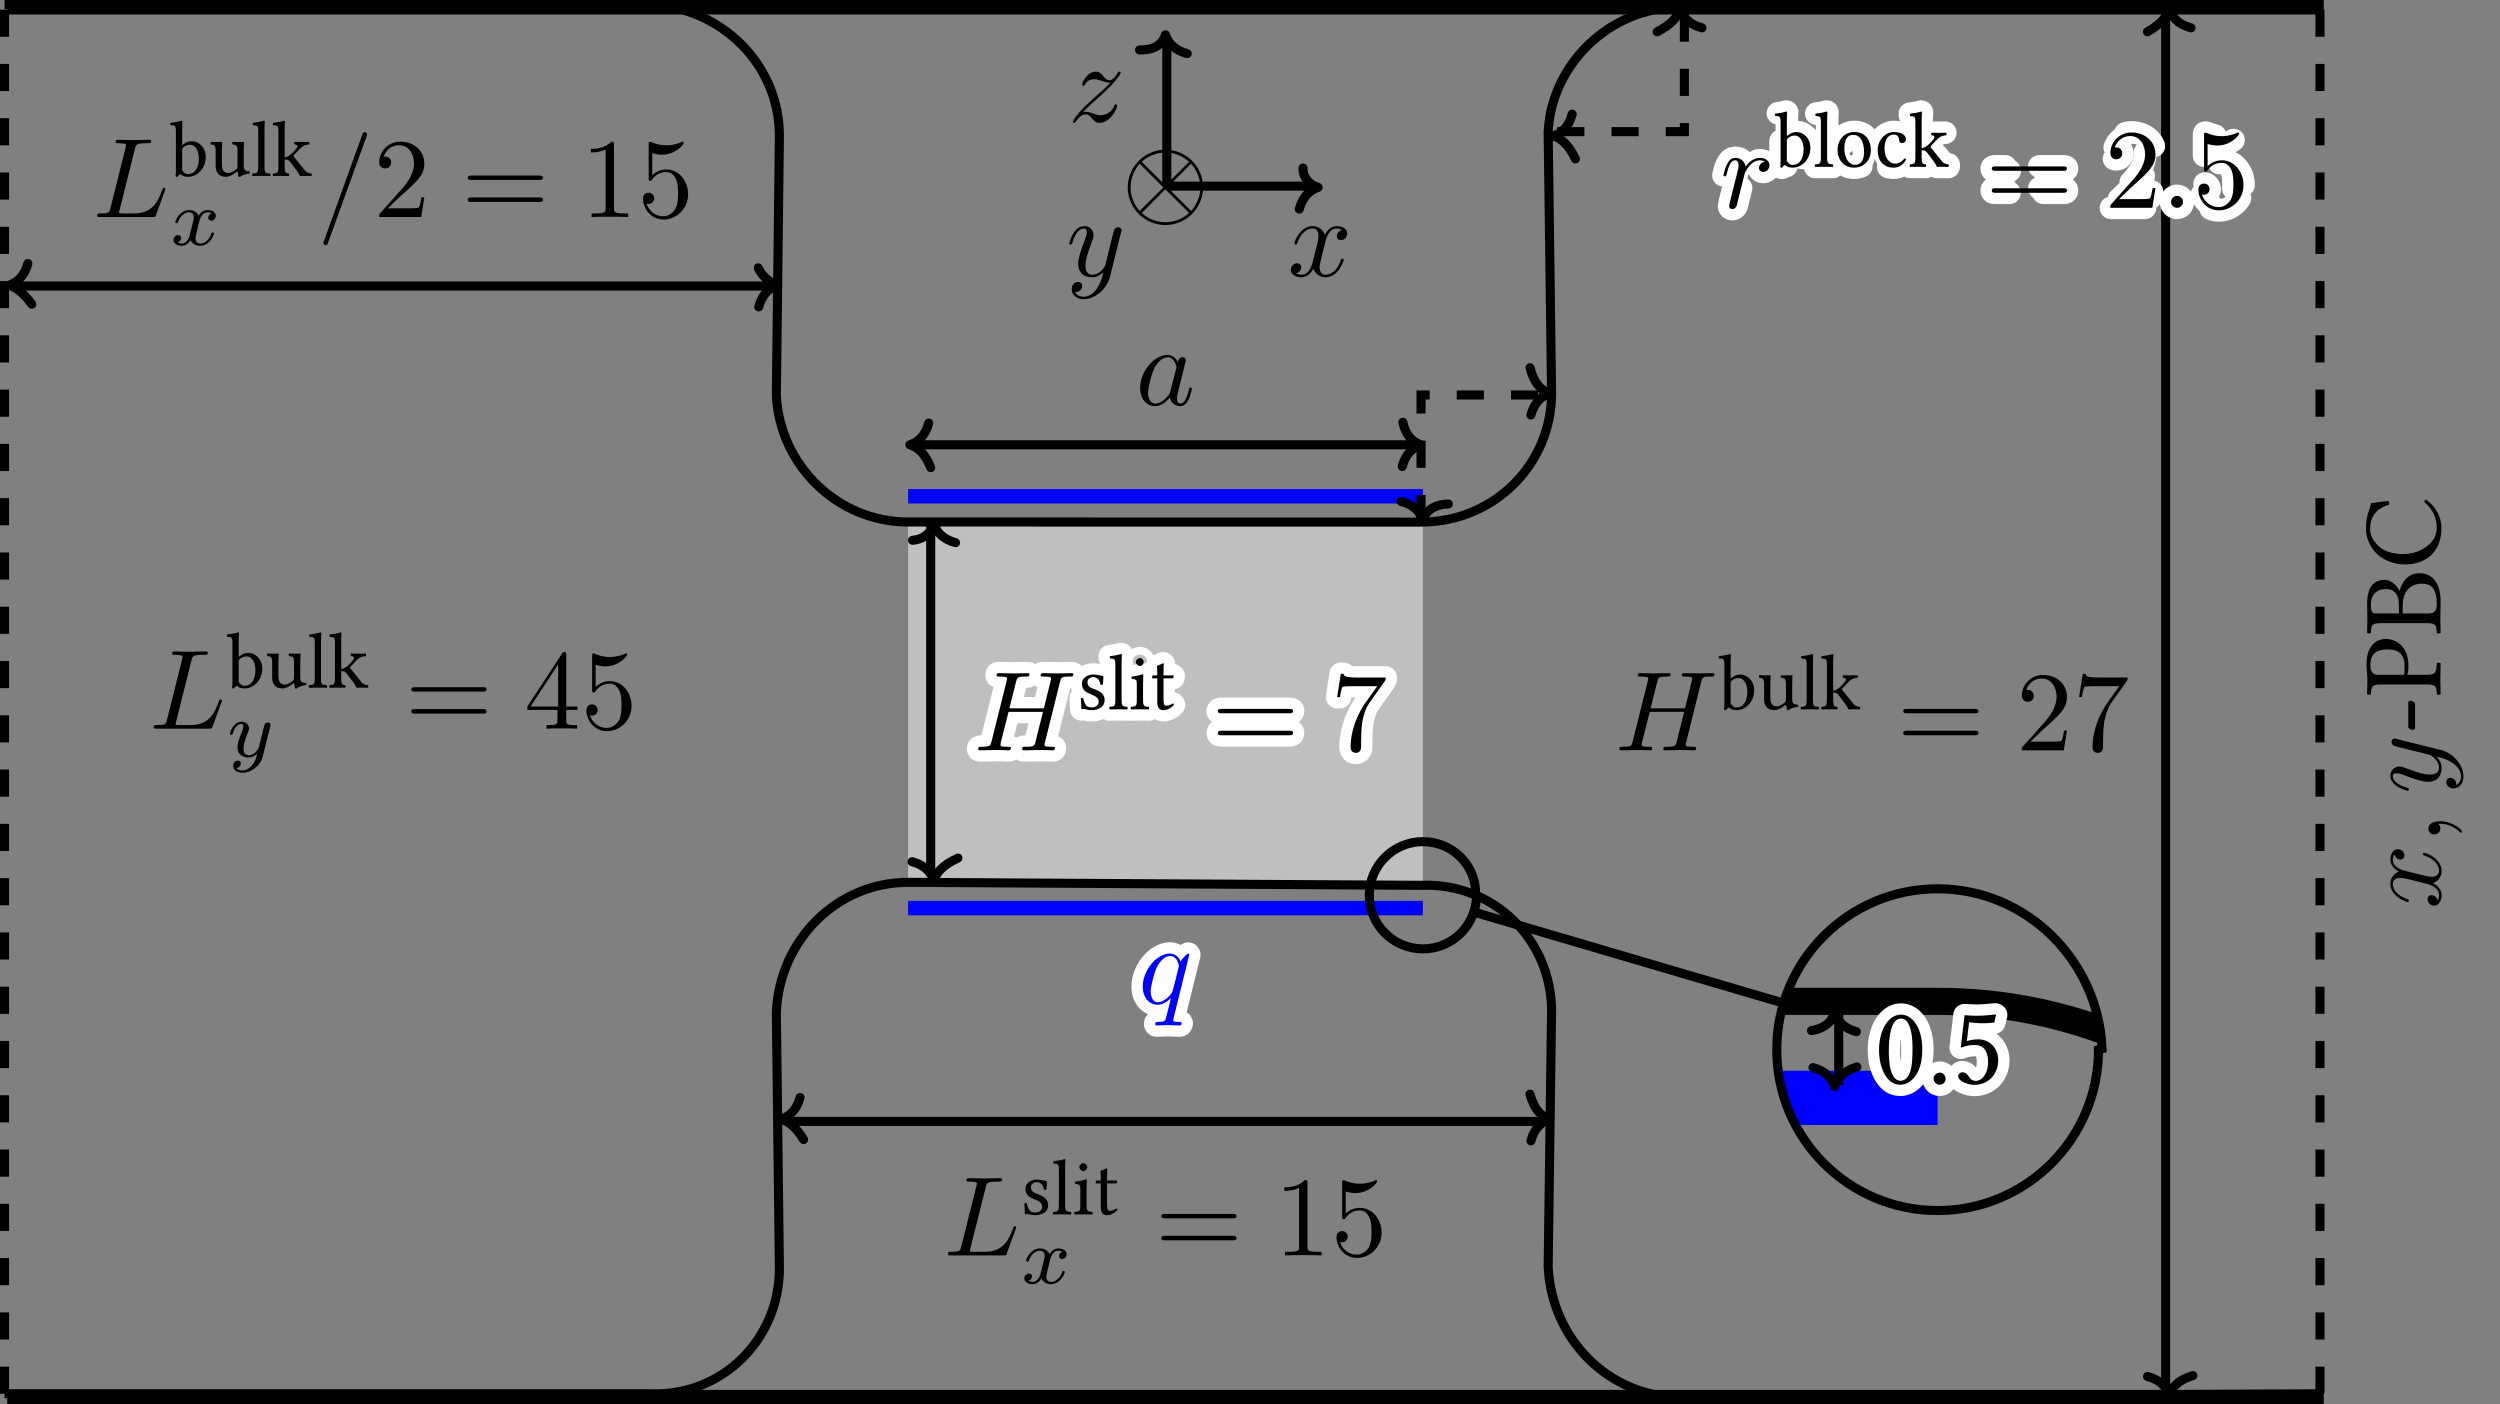 <?xml version="1.0" encoding="UTF-8"?>
<svg xmlns="http://www.w3.org/2000/svg" xmlns:xlink="http://www.w3.org/1999/xlink" width="275.326pt" height="154.662pt" viewBox="0 0 275.326 154.662" version="1.1">
<rect x="0" y="0" width="275.326" height="154.662" fill="#808080" stroke="none"/>
<defs>
<g>
<symbol overflow="visible" id="glyph0-0">
<path style="stroke:none;" d="M -3.766 -4.156 C -4.078 -4.234 -5.234 -4.516 -5.234 -5.391 C -5.234 -5.453 -5.234 -5.75 -5.062 -6.016 C -5 -5.672 -4.688 -5.422 -4.391 -5.422 C -4.203 -5.422 -3.953 -5.547 -3.953 -5.891 C -3.953 -6.172 -4.188 -6.562 -4.688 -6.562 C -5.328 -6.562 -5.5 -5.828 -5.5 -5.406 C -5.5 -4.688 -4.844 -4.25 -4.562 -4.094 C -5.375 -3.781 -5.5 -3.109 -5.5 -2.75 C -5.5 -1.453 -3.891 -0.75 -3.594 -0.75 C -3.469 -0.75 -3.469 -0.875 -3.469 -0.891 C -3.469 -1 -3.484 -1.031 -3.594 -1.062 C -4.922 -1.484 -5.234 -2.297 -5.234 -2.734 C -5.234 -2.969 -5.125 -3.406 -4.391 -3.406 C -4.016 -3.406 -3.172 -3.188 -1.438 -2.734 C -0.656 -2.531 -0.141 -2.094 -0.141 -1.547 C -0.141 -1.469 -0.141 -1.188 -0.297 -0.922 C -0.359 -1.234 -0.625 -1.5 -0.969 -1.5 C -1.312 -1.5 -1.406 -1.234 -1.406 -1.047 C -1.406 -0.672 -1.078 -0.359 -0.688 -0.359 C -0.109 -0.359 0.141 -0.984 0.141 -1.531 C 0.141 -2.359 -0.734 -2.797 -0.812 -2.844 C -0.344 -2.984 0.141 -3.438 0.141 -4.188 C 0.141 -5.469 -1.469 -6.172 -1.781 -6.172 C -1.906 -6.172 -1.906 -6.062 -1.906 -6.031 C -1.906 -5.922 -1.859 -5.891 -1.766 -5.859 C -0.438 -5.453 -0.141 -4.609 -0.141 -4.203 C -0.141 -3.719 -0.531 -3.531 -0.953 -3.531 C -1.234 -3.531 -1.5 -3.594 -2.062 -3.734 Z M -3.766 -4.156 "/>
</symbol>
<symbol overflow="visible" id="glyph0-1">
<path style="stroke:none;" d="M -0.016 -2.531 C -0.828 -2.531 -1.312 -2.219 -1.312 -1.734 C -1.312 -1.312 -1.016 -1.078 -0.656 -1.078 C -0.328 -1.078 0 -1.312 0 -1.734 C 0 -1.875 -0.047 -2.047 -0.156 -2.172 C -0.188 -2.203 -0.203 -2.219 -0.203 -2.234 C -0.203 -2.234 -0.188 -2.25 -0.016 -2.25 C 0.906 -2.25 1.656 -1.812 2.062 -1.406 C 2.203 -1.266 2.234 -1.266 2.266 -1.266 C 2.359 -1.266 2.406 -1.328 2.406 -1.391 C 2.406 -1.531 1.438 -2.531 -0.016 -2.531 Z M -0.016 -2.531 "/>
</symbol>
<symbol overflow="visible" id="glyph0-2">
<path style="stroke:none;" d="M -4.75 -6.047 C -4.922 -6.109 -4.938 -6.109 -5.031 -6.109 C -5.25 -6.109 -5.375 -5.922 -5.375 -5.734 C -5.375 -5.609 -5.297 -5.422 -5.109 -5.312 C -5.047 -5.281 -4.656 -5.188 -4.438 -5.125 C -4.109 -5.047 -3.766 -4.953 -3.438 -4.875 L -1.203 -4.328 C -1.016 -4.266 -0.141 -3.734 -0.141 -2.906 C -0.141 -2.281 -0.688 -2.141 -1.141 -2.141 C -1.719 -2.141 -2.484 -2.359 -3.594 -2.781 C -4.094 -2.969 -4.234 -3.031 -4.484 -3.031 C -5.047 -3.031 -5.5 -2.625 -5.5 -2 C -5.5 -0.828 -3.703 -0.359 -3.594 -0.359 C -3.469 -0.359 -3.469 -0.484 -3.469 -0.516 C -3.469 -0.641 -3.484 -0.641 -3.688 -0.703 C -4.859 -1.047 -5.234 -1.547 -5.234 -1.969 C -5.234 -2.062 -5.234 -2.281 -4.828 -2.281 C -4.516 -2.281 -4.203 -2.156 -3.953 -2.062 C -2.641 -1.562 -1.938 -1.344 -1.344 -1.344 C -0.234 -1.344 0.141 -2.125 0.141 -2.859 C 0.141 -3.344 -0.078 -3.766 -0.422 -4.125 C 0.219 -3.953 0.828 -3.812 1.5 -3.312 C 1.922 -2.984 2.281 -2.516 2.281 -1.938 C 2.281 -1.766 2.234 -1.203 1.75 -1 C 1.75 -1.203 1.75 -1.359 1.609 -1.531 C 1.5 -1.656 1.328 -1.781 1.094 -1.781 C 0.703 -1.781 0.656 -1.438 0.656 -1.312 C 0.656 -1.031 0.859 -0.625 1.469 -0.625 C 2.094 -0.625 2.547 -1.172 2.547 -1.938 C 2.547 -3.219 1.422 -4.516 0.016 -4.859 Z M -4.75 -6.047 "/>
</symbol>
<symbol overflow="visible" id="glyph1-0">
<path style="stroke:none;" d="M -2.781 -3.375 C -2.781 -3.531 -3.125 -3.719 -3.281 -3.719 C -3.406 -3.719 -3.531 -3.656 -3.531 -3.531 L -3.531 -0.812 C -3.531 -0.656 -3.234 -0.5 -3.016 -0.5 C -2.891 -0.5 -2.781 -0.578 -2.781 -0.688 Z M -2.781 -3.375 "/>
</symbol>
<symbol overflow="visible" id="glyph1-1">
<path style="stroke:none;" d="M -6.906 -2.359 C -7.266 -2.359 -7.703 -2.547 -7.703 -3.438 C -7.703 -4.297 -7.406 -5.156 -5.828 -5.156 C -4.484 -5.156 -3.938 -4.516 -3.938 -3.297 C -3.938 -2.984 -3.953 -2.484 -4 -2.359 Z M -6.516 -1.297 L -1.516 -1.297 C -0.484 -1.297 -0.422 -1.078 -0.391 -0.219 C -0.312 -0.141 -0.047 -0.141 0.031 -0.219 C 0.016 -0.766 0 -1.375 0 -1.828 C 0 -2.266 0.016 -3 0.031 -3.625 C -0.047 -3.703 -0.312 -3.703 -0.391 -3.625 C -0.438 -2.656 -0.484 -2.359 -1.516 -2.359 L -3.641 -2.359 C -3.547 -2.625 -3.516 -2.922 -3.516 -3.359 C -3.516 -5.625 -5 -6.312 -6.047 -6.312 C -6.781 -6.312 -8.125 -5.828 -8.125 -3.531 C -8.125 -3.031 -8.031 -2.312 -8.031 -1.812 C -8.031 -1.359 -8.047 -0.703 -8.062 -0.219 C -7.984 -0.141 -7.719 -0.141 -7.641 -0.219 C -7.609 -1.078 -7.547 -1.297 -6.516 -1.297 Z M -6.516 -1.297 "/>
</symbol>
<symbol overflow="visible" id="glyph1-2">
<path style="stroke:none;" d="M -6.844 -2.375 C -7.516 -2.375 -7.641 -2.375 -7.641 -3.469 C -7.641 -4.156 -7.266 -5.062 -5.984 -5.062 C -4.938 -5.062 -4.562 -4.328 -4.562 -3.297 L -4.562 -2.375 Z M -4.141 -2.375 L -4.141 -3.234 C -4.141 -4.938 -3.172 -5.656 -2.062 -5.656 C -1.141 -5.656 -0.391 -5.312 -0.391 -3.406 C -0.391 -2.547 -0.703 -2.375 -1.469 -2.375 Z M -8.031 -1.844 C -8.031 -1.391 -8.047 -0.719 -8.062 -0.234 C -7.984 -0.156 -7.719 -0.156 -7.641 -0.234 C -7.609 -1.109 -7.547 -1.312 -6.516 -1.312 L -1.516 -1.312 C -0.484 -1.312 -0.422 -1.109 -0.391 -0.234 C -0.312 -0.156 -0.047 -0.156 0.031 -0.234 C 0.016 -0.719 0 -1.375 0 -1.859 C 0 -2.297 0.031 -2.625 0.031 -3.672 C 0.031 -6.156 -1.219 -6.812 -2.297 -6.812 C -3.484 -6.812 -4.172 -5.984 -4.484 -4.891 L -4.516 -4.891 C -4.812 -5.516 -5.453 -6.078 -6.141 -6.078 C -6.969 -6.078 -8.062 -5.719 -8.062 -3.406 C -8.062 -2.969 -8.031 -2.297 -8.031 -1.844 Z M -8.031 -1.844 "/>
</symbol>
<symbol overflow="visible" id="glyph1-3">
<path style="stroke:none;" d="M 0.125 -4.453 C 0.125 -5.656 -0.453 -6.766 -1.562 -7.609 C -1.672 -7.547 -1.75 -7.453 -1.75 -7.328 C -0.766 -6.438 -0.391 -5.594 -0.391 -4.438 C -0.391 -2.75 -2.281 -1.594 -4.094 -1.594 C -5.172 -1.594 -6.062 -1.875 -6.625 -2.328 C -7.391 -2.953 -7.734 -3.672 -7.734 -4.328 C -7.734 -6.047 -6.719 -6.719 -5.641 -7.047 C -5.594 -7.203 -5.625 -7.312 -5.703 -7.453 C -6.344 -7.391 -6.953 -7.312 -7.641 -7.188 C -7.703 -6.547 -8.188 -5.984 -8.188 -4.453 C -8.188 -3.406 -7.812 -2.516 -7.141 -1.781 C -6.375 -0.953 -5.156 -0.453 -3.859 -0.453 C -1.688 -0.453 0.125 -1.766 0.125 -4.453 Z M 0.125 -4.453 "/>
</symbol>
<symbol overflow="visible" id="glyph2-0">
<path style="stroke:none;" d="M 5.625 -5.375 C 5.625 -5.422 5.594 -5.484 5.5 -5.484 C 5.375 -5.484 4.875 -5 4.656 -4.625 C 4.391 -5.312 3.891 -5.5 3.5 -5.5 C 2.031 -5.5 0.5 -3.656 0.5 -1.859 C 0.5 -0.641 1.234 0.141 2.141 0.141 C 2.672 0.141 3.156 -0.156 3.609 -0.609 C 3.5 -0.172 3.094 1.5 3.047 1.625 C 2.953 1.969 2.859 2.016 2.156 2.031 C 2 2.031 1.875 2.031 1.875 2.281 C 1.875 2.297 1.875 2.422 2.031 2.422 C 2.422 2.422 2.859 2.375 3.281 2.375 C 3.703 2.375 4.141 2.422 4.562 2.422 C 4.625 2.422 4.781 2.422 4.781 2.172 C 4.781 2.031 4.656 2.031 4.453 2.031 C 3.859 2.031 3.859 1.938 3.859 1.828 C 3.859 1.75 3.891 1.672 3.906 1.562 Z M 2.172 -0.141 C 1.438 -0.141 1.375 -1.094 1.375 -1.312 C 1.375 -1.906 1.75 -3.266 1.953 -3.781 C 2.344 -4.703 2.984 -5.234 3.5 -5.234 C 4.312 -5.234 4.484 -4.219 4.484 -4.141 C 4.484 -4.062 3.797 -1.328 3.766 -1.281 C 3.578 -0.938 2.875 -0.141 2.172 -0.141 Z M 2.172 -0.141 "/>
</symbol>
<symbol overflow="visible" id="glyph2-1">
<path style="stroke:none;" d="M 4.641 -4.703 C 4.422 -5.172 4.062 -5.5 3.5 -5.5 C 2.047 -5.5 0.5 -3.672 0.5 -1.859 C 0.5 -0.688 1.188 0.141 2.156 0.141 C 2.406 0.141 3.031 0.094 3.766 -0.797 C 3.875 -0.281 4.312 0.141 4.906 0.141 C 5.344 0.141 5.625 -0.156 5.828 -0.547 C 6.047 -1 6.203 -1.75 6.203 -1.781 C 6.203 -1.906 6.094 -1.906 6.047 -1.906 C 5.922 -1.906 5.922 -1.859 5.875 -1.688 C 5.672 -0.875 5.438 -0.141 4.938 -0.141 C 4.594 -0.141 4.562 -0.453 4.562 -0.703 C 4.562 -0.984 4.578 -1.078 4.719 -1.625 C 4.859 -2.156 4.875 -2.281 5 -2.75 L 5.438 -4.5 C 5.531 -4.844 5.531 -4.875 5.531 -4.922 C 5.531 -5.125 5.375 -5.25 5.172 -5.25 C 4.875 -5.25 4.688 -4.984 4.641 -4.703 Z M 3.828 -1.484 C 3.766 -1.25 3.766 -1.234 3.594 -1.016 C 3.031 -0.344 2.531 -0.141 2.172 -0.141 C 1.562 -0.141 1.375 -0.828 1.375 -1.312 C 1.375 -1.938 1.781 -3.469 2.062 -4.031 C 2.453 -4.766 3.016 -5.234 3.516 -5.234 C 4.328 -5.234 4.5 -4.203 4.5 -4.141 C 4.5 -4.062 4.469 -3.984 4.453 -3.922 Z M 3.828 -1.484 "/>
</symbol>
<symbol overflow="visible" id="glyph2-2">
<path style="stroke:none;" d="M 4.156 -3.766 C 4.234 -4.078 4.516 -5.234 5.391 -5.234 C 5.453 -5.234 5.75 -5.234 6.016 -5.062 C 5.672 -5 5.422 -4.688 5.422 -4.391 C 5.422 -4.203 5.547 -3.953 5.891 -3.953 C 6.172 -3.953 6.562 -4.188 6.562 -4.688 C 6.562 -5.328 5.828 -5.5 5.406 -5.5 C 4.688 -5.5 4.25 -4.844 4.094 -4.562 C 3.781 -5.375 3.109 -5.5 2.75 -5.5 C 1.453 -5.5 0.75 -3.891 0.75 -3.594 C 0.75 -3.469 0.875 -3.469 0.891 -3.469 C 1 -3.469 1.031 -3.484 1.062 -3.594 C 1.484 -4.922 2.297 -5.234 2.734 -5.234 C 2.969 -5.234 3.406 -5.125 3.406 -4.391 C 3.406 -4.016 3.188 -3.172 2.734 -1.438 C 2.531 -0.656 2.094 -0.141 1.547 -0.141 C 1.469 -0.141 1.188 -0.141 0.922 -0.297 C 1.234 -0.359 1.5 -0.625 1.5 -0.969 C 1.5 -1.312 1.234 -1.406 1.047 -1.406 C 0.672 -1.406 0.359 -1.078 0.359 -0.688 C 0.359 -0.109 0.984 0.141 1.531 0.141 C 2.359 0.141 2.797 -0.734 2.844 -0.812 C 2.984 -0.344 3.438 0.141 4.188 0.141 C 5.469 0.141 6.172 -1.469 6.172 -1.781 C 6.172 -1.906 6.062 -1.906 6.031 -1.906 C 5.922 -1.906 5.891 -1.859 5.859 -1.766 C 5.453 -0.438 4.609 -0.141 4.203 -0.141 C 3.719 -0.141 3.531 -0.531 3.531 -0.953 C 3.531 -1.234 3.594 -1.5 3.734 -2.062 Z M 4.156 -3.766 "/>
</symbol>
<symbol overflow="visible" id="glyph2-3">
<path style="stroke:none;" d="M 1.656 -1.031 C 2.328 -1.75 2.688 -2.062 3.141 -2.453 C 3.141 -2.469 3.906 -3.125 4.359 -3.578 C 5.547 -4.734 5.812 -5.328 5.812 -5.375 C 5.812 -5.5 5.703 -5.5 5.672 -5.5 C 5.594 -5.5 5.547 -5.484 5.484 -5.375 C 5.125 -4.766 4.859 -4.562 4.562 -4.562 C 4.266 -4.562 4.109 -4.75 3.922 -4.969 C 3.688 -5.25 3.469 -5.5 3.062 -5.5 C 2.125 -5.5 1.562 -4.344 1.562 -4.078 C 1.562 -4.016 1.594 -3.953 1.703 -3.953 C 1.812 -3.953 1.844 -4.016 1.875 -4.078 C 2.109 -4.656 2.828 -4.672 2.922 -4.672 C 3.188 -4.672 3.422 -4.578 3.719 -4.484 C 4.203 -4.297 4.344 -4.297 4.672 -4.297 C 4.219 -3.766 3.172 -2.859 2.938 -2.672 L 1.812 -1.625 C 0.969 -0.781 0.531 -0.078 0.531 0.016 C 0.531 0.141 0.656 0.141 0.688 0.141 C 0.781 0.141 0.812 0.109 0.891 -0.031 C 1.172 -0.453 1.547 -0.797 1.938 -0.797 C 2.234 -0.797 2.359 -0.688 2.672 -0.328 C 2.875 -0.062 3.094 0.141 3.469 0.141 C 4.688 0.141 5.422 -1.438 5.422 -1.781 C 5.422 -1.844 5.375 -1.906 5.266 -1.906 C 5.156 -1.906 5.125 -1.828 5.094 -1.75 C 4.812 -0.938 4.016 -0.703 3.594 -0.703 C 3.344 -0.703 3.125 -0.766 2.859 -0.859 C 2.438 -1.016 2.25 -1.078 2 -1.078 C 1.969 -1.078 1.766 -1.078 1.656 -1.031 Z M 1.656 -1.031 "/>
</symbol>
<symbol overflow="visible" id="glyph2-4">
<path style="stroke:none;" d="M 6.047 -4.75 C 6.109 -4.922 6.109 -4.938 6.109 -5.031 C 6.109 -5.25 5.922 -5.375 5.734 -5.375 C 5.609 -5.375 5.422 -5.297 5.312 -5.109 C 5.281 -5.047 5.188 -4.656 5.125 -4.438 C 5.047 -4.109 4.953 -3.766 4.875 -3.438 L 4.328 -1.203 C 4.266 -1.016 3.734 -0.141 2.906 -0.141 C 2.281 -0.141 2.141 -0.688 2.141 -1.141 C 2.141 -1.719 2.359 -2.484 2.781 -3.594 C 2.969 -4.094 3.031 -4.234 3.031 -4.484 C 3.031 -5.047 2.625 -5.5 2 -5.5 C 0.828 -5.5 0.359 -3.703 0.359 -3.594 C 0.359 -3.469 0.484 -3.469 0.516 -3.469 C 0.641 -3.469 0.641 -3.484 0.703 -3.688 C 1.047 -4.859 1.547 -5.234 1.969 -5.234 C 2.062 -5.234 2.281 -5.234 2.281 -4.828 C 2.281 -4.516 2.156 -4.203 2.062 -3.953 C 1.562 -2.641 1.344 -1.938 1.344 -1.344 C 1.344 -0.234 2.125 0.141 2.859 0.141 C 3.344 0.141 3.766 -0.078 4.125 -0.422 C 3.953 0.219 3.812 0.828 3.312 1.5 C 2.984 1.922 2.516 2.281 1.938 2.281 C 1.766 2.281 1.203 2.234 1 1.75 C 1.203 1.75 1.359 1.75 1.531 1.609 C 1.656 1.5 1.781 1.328 1.781 1.094 C 1.781 0.703 1.438 0.656 1.312 0.656 C 1.031 0.656 0.625 0.859 0.625 1.469 C 0.625 2.094 1.172 2.547 1.938 2.547 C 3.219 2.547 4.516 1.422 4.859 0.016 Z M 6.047 -4.75 "/>
</symbol>
<symbol overflow="visible" id="glyph2-5">
<path style="stroke:none;" d="M 4.656 -7.531 C 4.766 -7.984 4.812 -8.125 5.984 -8.125 C 6.344 -8.125 6.453 -8.125 6.453 -8.359 C 6.453 -8.5 6.312 -8.5 6.25 -8.5 C 5.844 -8.5 4.812 -8.469 4.406 -8.469 C 4.031 -8.469 3.125 -8.5 2.75 -8.5 C 2.672 -8.5 2.516 -8.5 2.516 -8.25 C 2.516 -8.125 2.625 -8.125 2.859 -8.125 C 2.891 -8.125 3.125 -8.125 3.344 -8.094 C 3.562 -8.062 3.672 -8.062 3.672 -7.891 C 3.672 -7.844 3.656 -7.812 3.625 -7.656 L 1.953 -0.969 C 1.828 -0.484 1.812 -0.391 0.828 -0.391 C 0.609 -0.391 0.484 -0.391 0.484 -0.141 C 0.484 0 0.594 0 0.828 0 L 6.594 0 C 6.891 0 6.906 0 6.969 -0.219 L 7.953 -2.906 C 8 -3.031 8 -3.062 8 -3.078 C 8 -3.125 7.969 -3.219 7.859 -3.219 C 7.75 -3.219 7.734 -3.156 7.641 -2.953 C 7.219 -1.812 6.672 -0.391 4.516 -0.391 L 3.344 -0.391 C 3.172 -0.391 3.156 -0.391 3.078 -0.406 C 2.953 -0.406 2.906 -0.422 2.906 -0.516 C 2.906 -0.562 2.906 -0.578 2.969 -0.812 Z M 4.656 -7.531 "/>
</symbol>
<symbol overflow="visible" id="glyph2-6">
<path style="stroke:none;" d="M 9.5 -7.547 C 9.609 -8 9.641 -8.125 10.547 -8.125 C 10.875 -8.125 10.969 -8.125 10.969 -8.375 C 10.969 -8.5 10.828 -8.5 10.797 -8.5 C 10.453 -8.5 9.547 -8.469 9.203 -8.469 C 8.844 -8.469 7.953 -8.5 7.594 -8.5 C 7.5 -8.5 7.359 -8.5 7.359 -8.25 C 7.359 -8.125 7.469 -8.125 7.703 -8.125 C 7.734 -8.125 7.969 -8.125 8.188 -8.094 C 8.406 -8.062 8.516 -8.062 8.516 -7.891 C 8.516 -7.844 8.5 -7.828 8.469 -7.656 L 7.719 -4.625 L 3.922 -4.625 L 4.656 -7.547 C 4.766 -8 4.812 -8.125 5.703 -8.125 C 6.031 -8.125 6.125 -8.125 6.125 -8.375 C 6.125 -8.5 5.984 -8.5 5.953 -8.5 C 5.609 -8.5 4.703 -8.469 4.359 -8.469 C 4 -8.469 3.109 -8.5 2.75 -8.5 C 2.656 -8.5 2.516 -8.5 2.516 -8.25 C 2.516 -8.125 2.625 -8.125 2.859 -8.125 C 2.891 -8.125 3.125 -8.125 3.344 -8.094 C 3.562 -8.062 3.672 -8.062 3.672 -7.891 C 3.672 -7.844 3.656 -7.812 3.625 -7.656 L 1.953 -0.969 C 1.828 -0.484 1.812 -0.391 0.828 -0.391 C 0.594 -0.391 0.484 -0.391 0.484 -0.141 C 0.484 0 0.641 0 0.656 0 C 1.016 0 1.891 -0.031 2.234 -0.031 C 2.5 -0.031 2.781 -0.031 3.031 -0.031 C 3.312 -0.031 3.594 0 3.844 0 C 3.953 0 4.094 0 4.094 -0.25 C 4.094 -0.391 3.984 -0.391 3.75 -0.391 C 3.281 -0.391 2.938 -0.391 2.938 -0.609 C 2.938 -0.688 2.969 -0.75 2.969 -0.828 L 3.828 -4.234 L 7.625 -4.234 C 7.094 -2.172 6.812 -0.984 6.766 -0.797 C 6.641 -0.406 6.406 -0.391 5.625 -0.391 C 5.438 -0.391 5.328 -0.391 5.328 -0.141 C 5.328 0 5.484 0 5.5 0 C 5.859 0 6.734 -0.031 7.078 -0.031 C 7.344 -0.031 7.625 -0.031 7.875 -0.031 C 8.156 -0.031 8.438 0 8.688 0 C 8.797 0 8.938 0 8.938 -0.25 C 8.938 -0.391 8.828 -0.391 8.594 -0.391 C 8.125 -0.391 7.781 -0.391 7.781 -0.609 C 7.781 -0.688 7.812 -0.75 7.828 -0.828 Z M 9.5 -7.547 "/>
</symbol>
<symbol overflow="visible" id="glyph2-7">
<path style="stroke:none;" d="M 1.094 -0.734 C 1.062 -0.547 0.984 -0.266 0.984 -0.203 C 0.984 0.031 1.156 0.141 1.344 0.141 C 1.5 0.141 1.719 0.031 1.812 -0.219 C 1.828 -0.266 2.25 -1.953 2.297 -2.172 C 2.406 -2.594 2.625 -3.469 2.703 -3.797 C 2.75 -3.953 3.094 -4.547 3.406 -4.812 C 3.5 -4.906 3.859 -5.234 4.391 -5.234 C 4.719 -5.234 4.906 -5.078 4.922 -5.078 C 4.547 -5.016 4.266 -4.719 4.266 -4.391 C 4.266 -4.203 4.406 -3.953 4.75 -3.953 C 5.078 -3.953 5.422 -4.25 5.422 -4.688 C 5.422 -5.125 5.031 -5.5 4.391 -5.5 C 3.594 -5.5 3.031 -4.891 2.797 -4.547 C 2.703 -5.109 2.25 -5.5 1.672 -5.5 C 1.094 -5.5 0.859 -5.016 0.75 -4.797 C 0.516 -4.375 0.359 -3.625 0.359 -3.594 C 0.359 -3.469 0.484 -3.469 0.516 -3.469 C 0.641 -3.469 0.641 -3.469 0.719 -3.75 C 0.938 -4.625 1.188 -5.234 1.625 -5.234 C 1.844 -5.234 2.016 -5.125 2.016 -4.656 C 2.016 -4.391 1.984 -4.266 1.812 -3.609 Z M 1.094 -0.734 "/>
</symbol>
<symbol overflow="visible" id="glyph2-8">
<path style="stroke:none;" d="M 2.391 -0.656 C 2.391 -1.016 2.094 -1.312 1.734 -1.312 C 1.375 -1.312 1.078 -1.016 1.078 -0.656 C 1.078 -0.297 1.375 0 1.734 0 C 2.094 0 2.391 -0.297 2.391 -0.656 Z M 2.391 -0.656 "/>
</symbol>
<symbol overflow="visible" id="glyph3-0">
<path style="stroke:none;" d="M 21.109 -20.125 C 21.109 -20.312 20.969 -20.594 20.641 -20.594 C 20.125 -20.594 18.266 -18.734 17.469 -17.375 C 16.438 -19.891 14.625 -20.641 13.125 -20.641 C 7.609 -20.641 1.875 -13.734 1.875 -6.953 C 1.875 -2.375 4.625 0.516 8.031 0.516 C 10.047 0.516 11.859 -0.609 13.547 -2.281 C 13.125 -0.656 11.578 5.656 11.438 6.078 C 11.062 7.375 10.688 7.562 8.078 7.609 C 7.469 7.609 7 7.609 7 8.547 C 7 8.594 7 9.062 7.609 9.062 C 9.109 9.062 10.734 8.922 12.281 8.922 C 13.875 8.922 15.547 9.062 17.094 9.062 C 17.328 9.062 17.938 9.062 17.938 8.125 C 17.938 7.609 17.469 7.609 16.719 7.609 C 14.484 7.609 14.484 7.281 14.484 6.859 C 14.484 6.531 14.578 6.266 14.672 5.844 Z M 8.172 -0.516 C 5.375 -0.516 5.188 -4.109 5.188 -4.906 C 5.188 -7.141 6.531 -12.234 7.328 -14.203 C 8.781 -17.656 11.203 -19.609 13.125 -19.609 C 16.156 -19.609 16.812 -15.828 16.812 -15.5 C 16.812 -15.219 14.25 -5 14.109 -4.812 C 13.406 -3.5 10.781 -0.516 8.172 -0.516 Z M 8.172 -0.516 "/>
</symbol>
<symbol overflow="visible" id="glyph3-1">
<path style="stroke:none;" d="M 17.422 -17.656 C 16.578 -19.375 15.219 -20.641 13.125 -20.641 C 7.656 -20.641 1.875 -13.781 1.875 -6.953 C 1.875 -2.562 4.438 0.516 8.078 0.516 C 9.016 0.516 11.344 0.328 14.156 -2.984 C 14.531 -1.031 16.156 0.516 18.406 0.516 C 20.031 0.516 21.109 -0.562 21.859 -2.062 C 22.656 -3.734 23.266 -6.578 23.266 -6.672 C 23.266 -7.141 22.844 -7.141 22.703 -7.141 C 22.234 -7.141 22.188 -6.953 22.047 -6.312 C 21.25 -3.266 20.406 -0.516 18.5 -0.516 C 17.234 -0.516 17.094 -1.734 17.094 -2.656 C 17.094 -3.688 17.188 -4.062 17.703 -6.125 C 18.219 -8.078 18.312 -8.547 18.734 -10.328 L 20.406 -16.859 C 20.734 -18.172 20.734 -18.266 20.734 -18.453 C 20.734 -19.234 20.172 -19.703 19.375 -19.703 C 18.266 -19.703 17.562 -18.688 17.422 -17.656 Z M 14.391 -5.562 C 14.156 -4.719 14.156 -4.625 13.453 -3.828 C 11.391 -1.266 9.484 -0.516 8.172 -0.516 C 5.844 -0.516 5.188 -3.078 5.188 -4.906 C 5.188 -7.234 6.672 -12.984 7.75 -15.125 C 9.203 -17.891 11.297 -19.609 13.172 -19.609 C 16.203 -19.609 16.859 -15.781 16.859 -15.5 C 16.859 -15.219 16.766 -14.938 16.719 -14.719 Z M 14.391 -5.562 "/>
</symbol>
<symbol overflow="visible" id="glyph4-0">
<path style="stroke:none;" d="M 2.891 -7.156 C 3.094 -7.156 3.297 -7.078 3.453 -6.953 C 3.828 -6.625 4.172 -5.672 4.172 -4.016 C 4.172 -2.859 4.141 -2.078 3.953 -1.438 C 3.688 -0.422 3.078 -0.312 2.859 -0.312 C 1.688 -0.312 1.562 -2.438 1.562 -3.531 C 1.562 -6.594 2.328 -7.156 2.891 -7.156 Z M 2.844 0.125 C 3.797 0.125 5.25 -0.844 5.25 -3.766 C 5.25 -5 4.953 -6.062 4.406 -6.781 C 4.078 -7.203 3.562 -7.594 2.891 -7.594 C 1.656 -7.594 0.484 -6.125 0.484 -3.656 C 0.484 -2.328 0.891 -1.078 1.562 -0.406 C 1.938 -0.031 2.359 0.125 2.844 0.125 Z M 2.844 0.125 "/>
</symbol>
<symbol overflow="visible" id="glyph4-1">
<path style="stroke:none;" d="M 0.703 -0.531 C 0.703 -0.172 1.016 0.125 1.375 0.125 C 1.734 0.125 2.031 -0.172 2.031 -0.531 C 2.031 -0.891 1.734 -1.203 1.375 -1.203 C 1.016 -1.203 0.703 -0.891 0.703 -0.531 Z M 0.703 -0.531 "/>
</symbol>
<symbol overflow="visible" id="glyph4-2">
<path style="stroke:none;" d="M 3.969 -2.359 C 3.969 -1.172 3.344 -0.297 2.609 -0.297 C 2.125 -0.297 1.969 -0.609 1.781 -0.859 C 1.625 -1.078 1.406 -1.25 1.141 -1.25 C 0.906 -1.25 0.672 -1.047 0.672 -0.797 C 0.672 -0.281 1.734 0.141 2.438 0.141 C 3.984 0.141 5.078 -1.016 5.078 -2.578 C 5.078 -3.781 4.25 -4.875 2.859 -4.875 C 2.312 -4.875 1.859 -4.75 1.625 -4.672 L 1.875 -6.75 C 2.344 -6.703 2.734 -6.641 3.344 -6.641 C 3.719 -6.641 4.141 -6.656 4.641 -6.719 L 4.844 -7.562 L 4.75 -7.609 C 4.047 -7.531 3.375 -7.469 2.719 -7.469 C 2.25 -7.469 1.812 -7.5 1.375 -7.531 L 0.953 -3.953 C 1.609 -4.203 2.078 -4.25 2.531 -4.25 C 3.344 -4.25 3.969 -3.719 3.969 -2.359 Z M 3.969 -2.359 "/>
</symbol>
<symbol overflow="visible" id="glyph5-0">
<path style="stroke:none;" d="M 8.984 -3.109 C 8.984 -5.406 7.125 -7.266 4.844 -7.266 C 2.531 -7.266 0.688 -5.375 0.688 -3.109 C 0.688 -0.828 2.547 1.031 4.828 1.031 C 7.141 1.031 8.984 -0.844 8.984 -3.109 Z M 2.359 -5.797 C 2.344 -5.812 2.25 -5.906 2.25 -5.922 C 2.25 -5.984 3.266 -6.953 4.828 -6.953 C 5.266 -6.953 6.406 -6.891 7.438 -5.922 L 4.844 -3.328 Z M 2 -0.516 C 1.25 -1.359 1 -2.312 1 -3.109 C 1 -4.078 1.359 -4.984 2 -5.719 L 4.609 -3.109 Z M 7.656 -5.719 C 8.25 -5.078 8.688 -4.141 8.688 -3.109 C 8.688 -2.156 8.312 -1.25 7.672 -0.516 L 5.062 -3.109 Z M 7.312 -0.438 C 7.328 -0.406 7.422 -0.328 7.422 -0.297 C 7.422 -0.25 6.406 0.719 4.844 0.719 C 4.406 0.719 3.266 0.656 2.234 -0.297 L 4.828 -2.906 Z M 7.312 -0.438 "/>
</symbol>
<symbol overflow="visible" id="glyph6-0">
<path style="stroke:none;" d="M 1.516 -3.172 C 1.75 -3.359 2 -3.438 2.266 -3.438 C 2.797 -3.438 3.219 -2.797 3.219 -1.953 C 3.219 -0.953 2.828 -0.203 2 -0.203 C 1.719 -0.203 1.547 -0.406 1.375 -0.625 L 1.375 -2.797 C 1.375 -2.984 1.406 -3.062 1.516 -3.172 Z M 1.453 -3.438 C 1.391 -3.391 1.375 -3.406 1.375 -3.484 L 1.375 -5.078 C 1.375 -5.656 1.406 -6 1.406 -6 C 1.406 -6.062 1.375 -6.078 1.297 -6.078 C 1.078 -6 0.422 -5.875 0.062 -5.844 C 0.047 -5.781 0.062 -5.641 0.125 -5.594 C 0.578 -5.562 0.688 -5.609 0.688 -4.875 L 0.688 -0.625 C 0.688 -0.281 0.672 -0.125 0.641 0 C 0.688 0.062 0.734 0.109 0.844 0.109 C 0.891 0.062 0.969 -0.031 1.031 -0.109 C 1.141 -0.203 1.188 -0.203 1.281 -0.125 C 1.469 0.047 1.734 0.094 2.047 0.094 C 2.938 0.094 3.969 -0.719 3.969 -2.109 C 3.969 -3.172 3.188 -3.828 2.438 -3.828 C 2.062 -3.828 1.719 -3.672 1.453 -3.438 Z M 1.453 -3.438 "/>
</symbol>
<symbol overflow="visible" id="glyph6-1">
<path style="stroke:none;" d="M 1.891 0.094 C 2.234 0.094 2.641 -0.094 3.062 -0.438 C 3.109 -0.469 3.188 -0.484 3.203 -0.422 C 3.219 -0.203 3.297 0.094 3.297 0.094 C 3.359 0.109 3.406 0.109 3.469 0.094 C 3.656 -0.062 3.953 -0.203 4.484 -0.266 C 4.547 -0.312 4.547 -0.438 4.484 -0.5 C 3.938 -0.547 3.859 -0.703 3.859 -1.141 L 3.859 -2.812 C 3.859 -3.062 3.891 -3.703 3.891 -3.703 C 3.891 -3.734 3.859 -3.75 3.812 -3.75 C 3.781 -3.75 3.641 -3.734 3.516 -3.734 C 3.234 -3.734 2.922 -3.75 2.625 -3.75 C 2.578 -3.703 2.578 -3.516 2.625 -3.469 C 3.047 -3.438 3.172 -3.344 3.172 -2.766 L 3.172 -1.078 C 3.172 -0.922 3.141 -0.844 3.031 -0.734 C 2.703 -0.469 2.375 -0.328 2.156 -0.328 C 1.891 -0.328 1.453 -0.438 1.453 -1.219 L 1.453 -2.812 C 1.453 -3.062 1.484 -3.703 1.484 -3.703 C 1.484 -3.734 1.469 -3.75 1.422 -3.75 C 1.375 -3.75 1.25 -3.734 1.109 -3.734 C 0.844 -3.734 0.516 -3.75 0.234 -3.75 C 0.172 -3.703 0.172 -3.516 0.234 -3.469 C 0.641 -3.438 0.766 -3.344 0.766 -2.766 L 0.766 -1.094 C 0.766 -0.5 1.031 0.094 1.891 0.094 Z M 1.891 0.094 "/>
</symbol>
<symbol overflow="visible" id="glyph6-2">
<path style="stroke:none;" d="M 0.828 -1.062 C 0.828 -0.344 0.734 -0.297 0.203 -0.266 C 0.141 -0.219 0.141 -0.031 0.203 0.016 C 0.5 0.016 0.828 0 1.172 0 C 1.531 0 1.859 0.016 2.141 0.016 C 2.203 -0.031 2.203 -0.219 2.141 -0.266 C 1.609 -0.297 1.516 -0.344 1.516 -1.062 L 1.516 -5.078 C 1.516 -5.656 1.547 -6 1.547 -6 C 1.547 -6.062 1.516 -6.078 1.438 -6.078 C 1.219 -6 0.562 -5.875 0.219 -5.844 C 0.203 -5.781 0.219 -5.641 0.266 -5.594 C 0.781 -5.547 0.828 -5.531 0.828 -4.875 Z M 0.828 -1.062 "/>
</symbol>
<symbol overflow="visible" id="glyph6-3">
<path style="stroke:none;" d="M 0.75 -1.062 C 0.75 -0.344 0.656 -0.312 0.172 -0.266 C 0.109 -0.219 0.109 -0.031 0.172 0.016 C 0.453 0.016 0.75 0 1.094 0 C 1.406 0 1.688 0.016 1.891 0.016 C 1.938 -0.031 1.938 -0.219 1.891 -0.266 C 1.531 -0.312 1.438 -0.344 1.438 -1.062 L 1.438 -1.812 C 1.609 -1.812 1.719 -1.797 1.812 -1.766 C 1.906 -1.703 1.984 -1.625 2.094 -1.484 L 2.734 -0.641 C 2.984 -0.281 3.078 -0.125 3.094 -0.031 C 3.094 0 3.109 0.016 3.125 0.016 C 3.297 0.016 3.5 0 3.672 0 C 3.938 0 4.219 0.016 4.391 0.016 C 4.438 -0.031 4.438 -0.219 4.391 -0.266 C 4.094 -0.312 3.859 -0.344 3.641 -0.641 L 2.484 -2.078 C 2.453 -2.125 2.422 -2.156 2.422 -2.203 C 2.422 -2.234 2.422 -2.266 2.453 -2.297 L 3.219 -3.094 C 3.484 -3.359 3.797 -3.438 4.141 -3.469 C 4.188 -3.516 4.188 -3.703 4.141 -3.75 C 3.938 -3.75 3.703 -3.734 3.391 -3.734 C 3.047 -3.734 2.734 -3.75 2.531 -3.75 C 2.469 -3.703 2.469 -3.516 2.531 -3.469 C 3.016 -3.438 2.812 -3.125 2.734 -3.031 C 2.531 -2.766 2.25 -2.469 2.031 -2.312 C 1.828 -2.156 1.594 -2.062 1.438 -2.047 L 1.438 -5.078 C 1.438 -5.641 1.469 -5.984 1.469 -5.984 C 1.469 -6.047 1.438 -6.078 1.359 -6.078 C 1.141 -5.984 0.484 -5.875 0.141 -5.844 C 0.125 -5.766 0.141 -5.625 0.188 -5.578 C 0.641 -5.547 0.75 -5.594 0.75 -4.859 Z M 0.75 -1.062 "/>
</symbol>
<symbol overflow="visible" id="glyph6-4">
<path style="stroke:none;" d="M 0.422 -1.203 C 0.453 -0.781 0.484 -0.359 0.484 0 C 0.562 -0.016 0.656 -0.031 0.703 -0.031 C 0.766 -0.031 0.812 -0.031 0.875 -0.016 C 1.109 0.047 1.344 0.094 1.672 0.094 C 2.156 0.094 3.047 -0.141 3.047 -1.016 C 3.047 -1.609 2.625 -1.953 2.031 -2.172 C 1.5 -2.359 1.156 -2.5 1.156 -2.984 C 1.156 -3.344 1.469 -3.547 1.766 -3.547 C 1.969 -3.547 2.469 -3.469 2.578 -2.734 C 2.641 -2.672 2.812 -2.688 2.859 -2.734 C 2.891 -3.047 2.906 -3.375 2.906 -3.656 C 2.641 -3.703 2.219 -3.828 1.766 -3.828 C 1.125 -3.828 0.547 -3.406 0.547 -2.844 C 0.547 -2.219 0.828 -1.938 1.5 -1.672 C 2.219 -1.375 2.391 -1.188 2.391 -0.812 C 2.391 -0.391 1.969 -0.203 1.641 -0.203 C 1.312 -0.203 1.109 -0.312 1.031 -0.406 C 0.844 -0.609 0.734 -1 0.688 -1.219 C 0.641 -1.266 0.469 -1.25 0.422 -1.203 Z M 0.422 -1.203 "/>
</symbol>
<symbol overflow="visible" id="glyph6-5">
<path style="stroke:none;" d="M 0.781 -5.219 C 0.781 -5 1 -4.766 1.203 -4.766 C 1.453 -4.766 1.656 -5 1.656 -5.188 C 1.656 -5.391 1.469 -5.641 1.234 -5.641 C 1.031 -5.641 0.781 -5.438 0.781 -5.219 Z M 1.578 -1.062 L 1.578 -2.797 C 1.578 -3.234 1.609 -3.797 1.609 -3.797 C 1.609 -3.828 1.562 -3.859 1.5 -3.859 C 1.25 -3.75 0.906 -3.672 0.312 -3.594 C 0.281 -3.547 0.312 -3.406 0.328 -3.359 C 0.797 -3.297 0.891 -3.266 0.891 -2.766 L 0.891 -1.062 C 0.891 -0.344 0.797 -0.312 0.266 -0.266 C 0.203 -0.219 0.203 -0.031 0.266 0.016 C 0.547 0.016 0.891 0 1.234 0 C 1.594 0 1.922 0.016 2.203 0.016 C 2.266 -0.031 2.266 -0.219 2.203 -0.266 C 1.672 -0.312 1.578 -0.344 1.578 -1.062 Z M 1.578 -1.062 "/>
</symbol>
<symbol overflow="visible" id="glyph6-6">
<path style="stroke:none;" d="M 0.375 -3.734 C 0.25 -3.734 0.219 -3.641 0.219 -3.562 L 0.219 -3.453 C 0.219 -3.406 0.234 -3.406 0.266 -3.406 L 0.781 -3.406 L 0.781 -0.781 C 0.781 -0.156 1.047 0.094 1.453 0.094 C 1.844 0.094 2.281 -0.109 2.625 -0.484 C 2.609 -0.578 2.547 -0.625 2.469 -0.641 C 2.234 -0.469 1.984 -0.391 1.75 -0.391 C 1.516 -0.391 1.469 -0.656 1.469 -1.188 L 1.469 -3.406 L 2.375 -3.406 C 2.453 -3.406 2.578 -3.438 2.578 -3.516 L 2.578 -3.688 C 2.578 -3.719 2.547 -3.734 2.516 -3.734 L 1.469 -3.734 L 1.469 -4.078 C 1.469 -4.641 1.5 -5 1.5 -5 C 1.5 -5.047 1.469 -5.062 1.438 -5.062 C 1.391 -5.062 1.312 -5.031 1.234 -4.984 C 1.141 -4.938 1.047 -4.906 0.938 -4.859 C 0.844 -4.844 0.75 -4.797 0.75 -4.75 C 0.75 -4.641 0.781 -4.703 0.781 -3.734 Z M 0.375 -3.734 "/>
</symbol>
<symbol overflow="visible" id="glyph6-7">
<path style="stroke:none;" d="M 0.359 -1.781 C 0.359 -0.891 0.953 0.094 2.188 0.094 C 2.75 0.094 3.172 -0.109 3.469 -0.406 C 3.859 -0.781 4.031 -1.328 4.031 -1.859 C 4.031 -2.766 3.547 -3.828 2.203 -3.828 C 1.625 -3.828 1.156 -3.594 0.844 -3.219 C 0.516 -2.844 0.359 -2.344 0.359 -1.781 Z M 2.078 -3.516 C 2.828 -3.516 3.281 -2.844 3.281 -1.594 C 3.281 -0.484 2.719 -0.219 2.312 -0.219 C 1.406 -0.219 1.109 -1.312 1.109 -1.984 C 1.109 -2.75 1.297 -3.516 2.078 -3.516 Z M 2.078 -3.516 "/>
</symbol>
<symbol overflow="visible" id="glyph6-8">
<path style="stroke:none;" d="M 3.469 -0.797 C 3.438 -0.875 3.359 -0.906 3.281 -0.922 C 2.984 -0.531 2.609 -0.344 2.234 -0.344 C 1.609 -0.344 1.078 -0.984 1.078 -2 C 1.078 -2.969 1.484 -3.547 2.062 -3.547 C 2.578 -3.547 2.656 -3.234 2.688 -2.922 C 2.719 -2.688 2.828 -2.609 3.016 -2.609 C 3.203 -2.609 3.438 -2.734 3.438 -3 C 3.438 -3.484 2.953 -3.828 2.109 -3.828 C 1.25 -3.828 0.328 -3.047 0.328 -1.812 C 0.328 -0.688 0.953 0.094 2.047 0.094 C 2.578 0.094 3.031 -0.078 3.469 -0.797 Z M 3.469 -0.797 "/>
</symbol>
<symbol overflow="visible" id="glyph7-0">
<path style="stroke:none;" d="M 2.172 -0.922 C 2.078 -0.625 1.797 -0.156 1.344 -0.156 C 1.328 -0.156 1.062 -0.156 0.875 -0.281 C 1.234 -0.391 1.266 -0.703 1.266 -0.766 C 1.266 -0.953 1.109 -1.078 0.922 -1.078 C 0.672 -1.078 0.422 -0.875 0.422 -0.547 C 0.422 -0.109 0.906 0.094 1.328 0.094 C 1.734 0.094 2.094 -0.172 2.312 -0.531 C 2.516 -0.062 3 0.094 3.344 0.094 C 4.344 0.094 4.875 -1 4.875 -1.25 C 4.875 -1.359 4.766 -1.359 4.75 -1.359 C 4.625 -1.359 4.609 -1.312 4.578 -1.219 C 4.391 -0.609 3.875 -0.156 3.391 -0.156 C 3.031 -0.156 2.844 -0.391 2.844 -0.719 C 2.844 -0.953 3.062 -1.75 3.297 -2.719 C 3.484 -3.391 3.875 -3.594 4.156 -3.594 C 4.172 -3.594 4.453 -3.594 4.625 -3.484 C 4.344 -3.406 4.25 -3.156 4.25 -3 C 4.25 -2.812 4.391 -2.672 4.594 -2.672 C 4.797 -2.672 5.078 -2.844 5.078 -3.203 C 5.078 -3.703 4.531 -3.844 4.172 -3.844 C 3.734 -3.844 3.391 -3.562 3.203 -3.219 C 3.047 -3.578 2.641 -3.844 2.156 -3.844 C 1.172 -3.844 0.625 -2.766 0.625 -2.516 C 0.625 -2.391 0.734 -2.391 0.766 -2.391 C 0.875 -2.391 0.891 -2.438 0.938 -2.547 C 1.156 -3.219 1.703 -3.594 2.125 -3.594 C 2.422 -3.594 2.656 -3.438 2.656 -3.031 C 2.656 -2.844 2.547 -2.422 2.469 -2.125 Z M 2.172 -0.922 "/>
</symbol>
<symbol overflow="visible" id="glyph7-1">
<path style="stroke:none;" d="M 4.844 -3.281 C 4.875 -3.406 4.875 -3.422 4.875 -3.484 C 4.875 -3.656 4.75 -3.75 4.594 -3.75 C 4.5 -3.75 4.328 -3.719 4.234 -3.547 C 4.219 -3.5 4.141 -3.219 4.094 -3.047 L 3.922 -2.312 C 3.859 -2.109 3.594 -1.016 3.562 -0.922 C 3.562 -0.922 3.172 -0.156 2.5 -0.156 C 1.906 -0.156 1.906 -0.719 1.906 -0.875 C 1.906 -1.344 2.094 -1.906 2.359 -2.578 C 2.469 -2.844 2.516 -2.953 2.516 -3.109 C 2.516 -3.516 2.156 -3.844 1.688 -3.844 C 0.797 -3.844 0.406 -2.656 0.406 -2.516 C 0.406 -2.391 0.531 -2.391 0.562 -2.391 C 0.688 -2.391 0.688 -2.438 0.719 -2.531 C 0.938 -3.266 1.312 -3.594 1.656 -3.594 C 1.812 -3.594 1.875 -3.5 1.875 -3.297 C 1.875 -3.094 1.797 -2.906 1.75 -2.797 C 1.328 -1.719 1.25 -1.406 1.25 -1.016 C 1.25 -0.875 1.25 -0.469 1.594 -0.188 C 1.859 0.047 2.219 0.094 2.453 0.094 C 2.812 0.094 3.125 -0.047 3.406 -0.312 C 3.297 0.172 3.203 0.547 2.828 0.969 C 2.594 1.25 2.25 1.531 1.781 1.531 C 1.719 1.531 1.312 1.531 1.141 1.25 C 1.609 1.188 1.609 0.781 1.609 0.766 C 1.609 0.484 1.344 0.438 1.266 0.438 C 1.047 0.438 0.766 0.609 0.766 1.016 C 0.766 1.453 1.172 1.781 1.797 1.781 C 2.672 1.781 3.75 1.094 4.016 0.016 Z M 4.844 -3.281 "/>
</symbol>
<symbol overflow="visible" id="glyph8-0">
<path style="stroke:none;" d="M 5.453 -8.859 C 5.516 -9.031 5.516 -9.062 5.516 -9.094 C 5.516 -9.234 5.406 -9.344 5.266 -9.344 C 5.094 -9.344 5.047 -9.219 5 -9.094 L 0.766 2.641 C 0.703 2.797 0.703 2.844 0.703 2.859 C 0.703 3 0.812 3.109 0.953 3.109 C 1.125 3.109 1.172 2.984 1.203 2.859 Z M 5.453 -8.859 "/>
</symbol>
<symbol overflow="visible" id="glyph8-1">
<path style="stroke:none;" d="M 1.578 -0.953 L 2.906 -2.234 C 4.844 -3.953 5.594 -4.625 5.594 -5.875 C 5.594 -7.297 4.469 -8.297 2.953 -8.297 C 1.547 -8.297 0.625 -7.141 0.625 -6.047 C 0.625 -5.344 1.25 -5.344 1.281 -5.344 C 1.5 -5.344 1.938 -5.484 1.938 -6 C 1.938 -6.328 1.703 -6.656 1.266 -6.656 C 1.172 -6.656 1.141 -6.656 1.109 -6.641 C 1.391 -7.453 2.062 -7.906 2.797 -7.906 C 3.922 -7.906 4.453 -6.906 4.453 -5.875 C 4.453 -4.875 3.828 -3.891 3.156 -3.125 L 0.766 -0.453 C 0.625 -0.328 0.625 -0.297 0.625 0 L 5.25 0 L 5.594 -2.172 L 5.281 -2.172 C 5.219 -1.797 5.125 -1.25 5 -1.062 C 4.922 -0.953 4.094 -0.953 3.828 -0.953 Z M 1.578 -0.953 "/>
</symbol>
<symbol overflow="visible" id="glyph8-2">
<path style="stroke:none;" d="M 8.562 -4.078 C 8.734 -4.078 8.984 -4.078 8.984 -4.328 C 8.984 -4.562 8.734 -4.562 8.562 -4.562 L 1.109 -4.562 C 0.938 -4.562 0.703 -4.562 0.703 -4.328 C 0.703 -4.078 0.938 -4.078 1.125 -4.078 Z M 8.562 -1.656 C 8.734 -1.656 8.984 -1.656 8.984 -1.906 C 8.984 -2.156 8.734 -2.156 8.562 -2.156 L 1.125 -2.156 C 0.938 -2.156 0.703 -2.156 0.703 -1.906 C 0.703 -1.656 0.938 -1.656 1.109 -1.656 Z M 8.562 -1.656 "/>
</symbol>
<symbol overflow="visible" id="glyph8-3">
<path style="stroke:none;" d="M 3.656 -7.969 C 3.656 -8.266 3.656 -8.297 3.375 -8.297 C 2.609 -7.5 1.5 -7.5 1.109 -7.5 L 1.109 -7.109 C 1.359 -7.109 2.094 -7.109 2.734 -7.438 L 2.734 -0.984 C 2.734 -0.531 2.703 -0.391 1.578 -0.391 L 1.188 -0.391 L 1.188 0 C 1.625 -0.031 2.703 -0.031 3.203 -0.031 C 3.703 -0.031 4.781 -0.031 5.219 0 L 5.219 -0.391 L 4.812 -0.391 C 3.703 -0.391 3.656 -0.516 3.656 -0.984 Z M 3.656 -7.969 "/>
</symbol>
<symbol overflow="visible" id="glyph8-4">
<path style="stroke:none;" d="M 5.594 -2.5 C 5.594 -3.984 4.562 -5.234 3.219 -5.234 C 2.625 -5.234 2.094 -5.031 1.641 -4.594 L 1.641 -7.031 C 1.891 -6.953 2.297 -6.859 2.703 -6.859 C 4.234 -6.859 5.109 -8 5.109 -8.156 C 5.109 -8.234 5.062 -8.297 4.984 -8.297 C 4.969 -8.297 4.938 -8.297 4.875 -8.25 C 4.625 -8.141 4.016 -7.891 3.188 -7.891 C 2.688 -7.891 2.109 -7.984 1.531 -8.25 C 1.438 -8.281 1.406 -8.281 1.375 -8.281 C 1.25 -8.281 1.25 -8.188 1.25 -7.984 L 1.25 -4.297 C 1.25 -4.078 1.25 -3.969 1.438 -3.969 C 1.516 -3.969 1.547 -4.016 1.594 -4.078 C 1.734 -4.281 2.188 -4.953 3.203 -4.953 C 3.844 -4.953 4.156 -4.391 4.266 -4.156 C 4.453 -3.703 4.484 -3.219 4.484 -2.594 C 4.484 -2.156 4.484 -1.406 4.188 -0.891 C 3.891 -0.406 3.422 -0.078 2.859 -0.078 C 1.938 -0.078 1.234 -0.734 1.016 -1.469 C 1.062 -1.453 1.094 -1.438 1.234 -1.438 C 1.641 -1.438 1.859 -1.75 1.859 -2.062 C 1.859 -2.359 1.641 -2.672 1.234 -2.672 C 1.062 -2.672 0.625 -2.578 0.625 -2 C 0.625 -0.938 1.484 0.281 2.875 0.281 C 4.328 0.281 5.594 -0.922 5.594 -2.5 Z M 5.594 -2.5 "/>
</symbol>
<symbol overflow="visible" id="glyph8-5">
<path style="stroke:none;" d="M 3.656 -2.062 L 3.656 -0.969 C 3.656 -0.516 3.641 -0.391 2.719 -0.391 L 2.453 -0.391 L 2.453 0 C 2.969 -0.031 3.609 -0.031 4.141 -0.031 C 4.656 -0.031 5.312 -0.031 5.828 0 L 5.828 -0.391 L 5.562 -0.391 C 4.641 -0.391 4.625 -0.516 4.625 -0.969 L 4.625 -2.062 L 5.859 -2.062 L 5.859 -2.438 L 4.625 -2.438 L 4.625 -8.109 C 4.625 -8.359 4.625 -8.438 4.422 -8.438 C 4.312 -8.438 4.266 -8.438 4.172 -8.281 L 0.344 -2.438 L 0.344 -2.062 Z M 3.734 -2.438 L 0.703 -2.438 L 3.734 -7.078 Z M 3.734 -2.438 "/>
</symbol>
<symbol overflow="visible" id="glyph8-6">
<path style="stroke:none;" d="M 5.922 -7.578 C 6.047 -7.734 6.047 -7.766 6.047 -8.016 L 3.016 -8.016 C 1.5 -8.016 1.469 -8.188 1.422 -8.422 L 1.109 -8.422 L 0.703 -5.859 L 1.016 -5.859 C 1.047 -6.047 1.156 -6.844 1.312 -6.984 C 1.406 -7.062 2.375 -7.062 2.547 -7.062 L 5.125 -7.062 C 4.984 -6.859 4 -5.5 3.719 -5.094 C 2.609 -3.406 2.188 -1.688 2.188 -0.406 C 2.188 -0.281 2.188 0.281 2.766 0.281 C 3.344 0.281 3.344 -0.281 3.344 -0.406 L 3.344 -1.047 C 3.344 -1.734 3.375 -2.422 3.469 -3.094 C 3.531 -3.375 3.703 -4.453 4.25 -5.219 Z M 5.922 -7.578 "/>
</symbol>
</g>
<clipPath id="clip1">
  <path d="M 231.109 115.598 C 231.109 105.812 223.176 97.883 213.391 97.883 C 203.605 97.883 195.676 105.812 195.676 115.598 C 195.676 125.383 203.605 133.316 213.391 133.316 C 223.176 133.316 231.109 125.383 231.109 115.598 Z M 231.109 115.598 "/>
</clipPath>
</defs>
<g id="surface1">
<path style=" stroke:none;fill-rule:nonzero;fill:rgb(75%,75%,75%);fill-opacity:1;" d="M 100.008 97.172 L 100.008 57.488 L 156.699 57.488 L 156.699 97.172 Z M 100.008 97.172 "/>
<path style="fill:none;stroke-width:1;stroke-linecap:butt;stroke-linejoin:miter;stroke:rgb(0%,0%,0%);stroke-opacity:1;stroke-dasharray:2.989,2.989;stroke-miterlimit:10;" d="M -127.854 -76.169 L -127.854 76.831 " transform="matrix(1,0,0,-1,128.354,77.331)"/>
<path style="fill:none;stroke-width:1;stroke-linecap:butt;stroke-linejoin:miter;stroke:rgb(0%,0%,0%);stroke-opacity:1;stroke-dasharray:2.989,2.989;stroke-miterlimit:10;" d="M 127.146 -76.169 L 127.146 76.831 " transform="matrix(1,0,0,-1,128.354,77.331)"/>
<g style="fill:rgb(0%,0%,0%);fill-opacity:1;">
  <use xlink:href="#glyph0-0" x="268.754" y="100.09"/>
  <use xlink:href="#glyph0-1" x="268.754" y="92.973"/>
</g>
<g style="fill:rgb(0%,0%,0%);fill-opacity:1;">
  <use xlink:href="#glyph0-2" x="268.754" y="87.446"/>
</g>
<g style="fill:rgb(0%,0%,0%);fill-opacity:1;">
  <use xlink:href="#glyph1-0" x="268.754" y="80.885"/>
  <use xlink:href="#glyph1-1" x="268.754" y="76.676"/>
  <use xlink:href="#glyph1-2" x="268.754" y="69.939"/>
  <use xlink:href="#glyph1-3" x="268.754" y="62.616"/>
</g>
<path style="fill:none;stroke-width:1.594;stroke-linecap:butt;stroke-linejoin:miter;stroke:rgb(0%,0%,0%);stroke-opacity:1;stroke-miterlimit:10;" d="M -127.557 -76.536 L 127.56 -76.536 " transform="matrix(1,0,0,-1,128.354,77.331)"/>
<path style="fill:none;stroke-width:1.594;stroke-linecap:butt;stroke-linejoin:miter;stroke:rgb(0%,0%,0%);stroke-opacity:1;stroke-miterlimit:10;" d="M -127.557 76.534 L 127.56 76.534 " transform="matrix(1,0,0,-1,128.354,77.331)"/>
<path style="fill:none;stroke-width:1;stroke-linecap:butt;stroke-linejoin:miter;stroke:rgb(0%,0%,0%);stroke-opacity:1;stroke-miterlimit:10;" d="M -127.854 -76.169 L -56.854 -76.169 C -48.866 -76.536 -42.518 -70.189 -42.518 -62.36 L -42.854 -34.169 C -42.518 -26.189 -36.174 -19.841 -28.346 -19.841 L 28.146 -20.169 C 36.173 -19.841 42.521 -26.189 42.521 -34.017 L 42.146 -62.169 C 42.521 -70.189 48.865 -76.536 56.693 -76.536 L 127.146 -76.169 " transform="matrix(1,0,0,-1,128.354,77.331)"/>
<path style="fill:none;stroke-width:1;stroke-linecap:butt;stroke-linejoin:miter;stroke:rgb(0%,0%,0%);stroke-opacity:1;stroke-miterlimit:10;" d="M -127.854 76.831 L -56.854 76.831 C -48.866 76.534 -42.518 70.19 -42.518 62.362 L -42.854 33.831 C -42.518 26.186 -36.174 19.843 -28.346 19.843 L 28.146 19.831 C 36.173 19.843 42.521 26.186 42.521 34.015 L 42.146 62.831 C 42.521 70.19 48.865 76.534 56.693 76.534 L 127.146 76.831 " transform="matrix(1,0,0,-1,128.354,77.331)"/>
<path style="fill:none;stroke-width:1.594;stroke-linecap:butt;stroke-linejoin:miter;stroke:rgb(0%,0%,100%);stroke-opacity:1;stroke-miterlimit:10;" d="M -28.346 -22.677 L 28.345 -22.677 " transform="matrix(1,0,0,-1,128.354,77.331)"/>
<path style="fill:none;stroke-width:1.993;stroke-linecap:round;stroke-linejoin:round;stroke:rgb(100%,100%,100%);stroke-opacity:1;stroke-miterlimit:10;" d="M 129.851 48.446 C 129.851 48.484 129.826 48.534 129.751 48.534 C 129.651 48.534 129.251 48.146 129.076 47.846 C 128.864 48.396 128.464 48.546 128.151 48.546 C 126.976 48.546 125.751 47.071 125.751 45.634 C 125.751 44.659 126.339 44.034 127.064 44.034 C 127.489 44.034 127.876 44.271 128.239 44.634 C 128.151 44.284 127.826 42.946 127.789 42.846 C 127.714 42.571 127.639 42.534 127.076 42.521 C 126.951 42.521 126.851 42.521 126.851 42.321 C 126.851 42.309 126.851 42.209 126.976 42.209 C 127.289 42.209 127.639 42.246 127.976 42.246 C 128.314 42.246 128.664 42.209 129.001 42.209 C 129.051 42.209 129.176 42.209 129.176 42.409 C 129.176 42.521 129.076 42.521 128.914 42.521 C 128.439 42.521 128.439 42.596 128.439 42.684 C 128.439 42.746 128.464 42.809 128.476 42.896 Z M 127.089 44.259 C 126.501 44.259 126.451 45.021 126.451 45.196 C 126.451 45.671 126.751 46.759 126.914 47.171 C 127.226 47.909 127.739 48.334 128.151 48.334 C 128.801 48.334 128.939 47.521 128.939 47.459 C 128.939 47.396 128.389 45.209 128.364 45.171 C 128.214 44.896 127.651 44.259 127.089 44.259 Z M 127.089 44.259 " transform="matrix(1.25,0,0,-1.25,-31.338,165.698)"/>
<g style="fill:rgb(0%,0%,100%);fill-opacity:1;">
  <use xlink:href="#glyph2-0" x="125.351" y="110.516"/>
</g>
<path style="fill:none;stroke-width:1.594;stroke-linecap:butt;stroke-linejoin:miter;stroke:rgb(0%,0%,100%);stroke-opacity:1;stroke-miterlimit:10;" d="M -28.346 22.679 L 28.345 22.679 " transform="matrix(1,0,0,-1,128.354,77.331)"/>
<path style="fill:none;stroke-width:1;stroke-linecap:butt;stroke-linejoin:miter;stroke:rgb(0%,0%,0%);stroke-opacity:1;stroke-miterlimit:10;" d="M -27.948 28.347 L 27.947 28.347 " transform="matrix(1,0,0,-1,128.354,77.331)"/>
<path style="fill:none;stroke-width:1;stroke-linecap:round;stroke-linejoin:round;stroke:rgb(0%,0%,0%);stroke-opacity:1;stroke-miterlimit:10;" d="M -2.293 2.515 C -1.695 0.957 -0.852 0.277 -0 -0 C -0.852 -0.278 -1.695 -0.957 -2.07 -2.391 " transform="matrix(-1,0,0,1,100.207,48.985)"/>
<path style="fill:none;stroke-width:1;stroke-linecap:round;stroke-linejoin:round;stroke:rgb(0%,0%,0%);stroke-opacity:1;stroke-miterlimit:10;" d="M -2.001 2.485 C -1.693 0.957 -0.849 0.278 -0.001 0 C -0.849 -0.277 -1.693 -0.957 -2.071 -2.39 " transform="matrix(1,0,0,-1,156.501,48.985)"/>
<g style="fill:rgb(0%,0%,0%);fill-opacity:1;">
  <use xlink:href="#glyph2-1" x="125.063" y="44.585"/>
</g>
<path style="fill:none;stroke-width:1;stroke-linecap:butt;stroke-linejoin:miter;stroke:rgb(0%,0%,0%);stroke-opacity:1;stroke-miterlimit:10;" d="M 34.146 -21.169 C 34.259 -18.005 31.615 -15.36 28.353 -15.36 C 25.091 -15.36 22.447 -18.005 22.447 -21.263 C 22.447 -24.524 25.091 -27.169 28.353 -27.169 C 31.615 -27.169 34.259 -24.524 34.259 -21.263 Z M 34.146 -21.169 " transform="matrix(1,0,0,-1,128.354,77.331)"/>
<g clip-path="url(#clip1)" clip-rule="nonzero">
<path style="fill:none;stroke-width:0.797;stroke-linecap:butt;stroke-linejoin:miter;stroke:rgb(0%,0%,0%);stroke-opacity:1;stroke-miterlimit:10;" d="M -127.559 -76.535 L -56.692 -76.535 C -48.865 -76.535 -42.519 -70.19 -42.519 -62.362 L -42.519 -34.015 C -42.519 -26.188 -36.175 -19.842 -28.346 -19.842 L 28.346 -19.842 C 36.174 -19.842 42.519 -26.188 42.519 -34.015 L 42.519 -62.362 C 42.519 -70.19 48.865 -76.535 56.693 -76.535 L 127.559 -76.535 " transform="matrix(3.75,0,0,-3.75,107.092,35.873)"/>
<path style="fill:none;stroke-width:0.797;stroke-linecap:butt;stroke-linejoin:miter;stroke:rgb(0%,0%,0%);stroke-opacity:1;stroke-miterlimit:10;" d="M -127.559 76.535 L -56.692 76.535 C -48.865 76.535 -42.519 70.19 -42.519 62.362 L -42.519 34.016 C -42.519 26.188 -36.175 19.842 -28.346 19.842 L 28.346 19.842 C 36.174 19.842 42.519 26.188 42.519 34.016 L 42.519 62.362 C 42.519 70.19 48.865 76.535 56.693 76.535 L 127.559 76.535 " transform="matrix(3.75,0,0,-3.75,107.092,35.873)"/>
<path style="fill:none;stroke-width:1.594;stroke-linecap:butt;stroke-linejoin:miter;stroke:rgb(0%,0%,100%);stroke-opacity:1;stroke-miterlimit:10;" d="M -28.346 -22.677 L 28.346 -22.677 " transform="matrix(3.75,0,0,-3.75,107.092,35.873)"/>
<path style="fill:none;stroke-width:1.993;stroke-linecap:round;stroke-linejoin:round;stroke:rgb(100%,100%,100%);stroke-opacity:1;stroke-miterlimit:10;" d="M 214.892 10.172 C 214.892 10.212 214.862 10.272 214.792 10.272 C 214.682 10.272 214.285 9.876 214.115 9.586 C 213.895 10.122 213.508 10.282 213.188 10.282 C 212.012 10.282 210.788 8.809 210.788 7.362 C 210.788 6.386 211.375 5.769 212.102 5.769 C 212.532 5.769 212.918 6.009 213.278 6.366 C 213.188 6.019 212.858 4.672 212.828 4.582 C 212.748 4.306 212.668 4.266 212.112 4.256 C 211.982 4.256 211.882 4.256 211.882 4.056 C 211.882 4.046 211.882 3.946 212.012 3.946 C 212.332 3.946 212.678 3.976 213.008 3.976 C 213.348 3.976 213.705 3.946 214.035 3.946 C 214.085 3.946 214.215 3.946 214.215 4.146 C 214.215 4.256 214.115 4.256 213.955 4.256 C 213.478 4.256 213.478 4.326 213.478 4.416 C 213.478 4.486 213.498 4.542 213.518 4.632 Z M 212.132 5.989 C 211.535 5.989 211.495 6.756 211.495 6.926 C 211.495 7.402 211.782 8.489 211.952 8.909 C 212.262 9.646 212.778 10.062 213.188 10.062 C 213.835 10.062 213.975 9.256 213.975 9.186 C 213.975 9.126 213.428 6.946 213.398 6.906 C 213.248 6.626 212.688 5.989 212.132 5.989 Z M 212.132 5.989 " transform="matrix(4.688,0,0,-4.688,-890.363,187.878)"/>
<g style="fill:rgb(0%,0%,100%);fill-opacity:1;">
  <use xlink:href="#glyph3-0" x="95.831" y="160.32"/>
</g>
<path style="fill:none;stroke-width:1.594;stroke-linecap:butt;stroke-linejoin:miter;stroke:rgb(0%,0%,100%);stroke-opacity:1;stroke-miterlimit:10;" d="M -28.346 22.678 L 28.346 22.678 " transform="matrix(3.75,0,0,-3.75,107.092,35.873)"/>
<path style="fill:none;stroke-width:0.399;stroke-linecap:butt;stroke-linejoin:miter;stroke:rgb(0%,0%,0%);stroke-opacity:1;stroke-miterlimit:10;" d="M -27.947 28.346 L 27.948 28.346 " transform="matrix(3.75,0,0,-3.75,107.092,35.873)"/>
<path style="fill:none;stroke-width:0.399;stroke-linecap:round;stroke-linejoin:round;stroke:rgb(0%,0%,0%);stroke-opacity:1;stroke-miterlimit:10;" d="M -2.073 2.391 C -1.693 0.956 -0.85 0.279 0 0 C -0.85 -0.279 -1.693 -0.956 -2.073 -2.391 " transform="matrix(-3.75,0,0,3.75,1.54,-70.426)"/>
<path style="fill:none;stroke-width:0.399;stroke-linecap:round;stroke-linejoin:round;stroke:rgb(0%,0%,0%);stroke-opacity:1;stroke-miterlimit:10;" d="M -2.073 2.391 C -1.694 0.956 -0.85 0.279 0 -0 C -0.85 -0.279 -1.694 -0.956 -2.073 -2.391 " transform="matrix(3.75,0,0,-3.75,212.644,-70.426)"/>
<g style="fill:rgb(0%,0%,0%);fill-opacity:1;">
  <use xlink:href="#glyph3-1" x="94.747" y="-86.921"/>
</g>
</g>
<path style="fill:none;stroke-width:1;stroke-linecap:butt;stroke-linejoin:miter;stroke:rgb(0%,0%,0%);stroke-opacity:1;stroke-miterlimit:10;" d="M 103.146 -38.169 C 102.755 -28.482 94.822 -20.552 85.037 -20.552 C 75.251 -20.552 67.322 -28.482 67.322 -38.267 C 67.322 -48.052 75.251 -55.985 85.037 -55.985 C 94.822 -55.985 102.755 -48.052 102.755 -38.267 Z M 103.146 -38.169 " transform="matrix(1,0,0,-1,128.354,77.331)"/>
<path style="fill:none;stroke-width:1;stroke-linecap:butt;stroke-linejoin:miter;stroke:rgb(0%,0%,0%);stroke-opacity:1;stroke-miterlimit:10;" d="M 34.146 -23.169 L 68.146 -33.169 " transform="matrix(1,0,0,-1,128.354,77.331)"/>
<path style="fill:none;stroke-width:1;stroke-linecap:butt;stroke-linejoin:miter;stroke:rgb(0%,0%,0%);stroke-opacity:1;stroke-miterlimit:10;" d="M -10.893 -3.901 L -10.893 4.099 " transform="matrix(1,0,0,-1,213.393,115.599)"/>
<path style="fill:none;stroke-width:1;stroke-linecap:round;stroke-linejoin:round;stroke:rgb(0%,0%,0%);stroke-opacity:1;stroke-miterlimit:10;" d="M -2.151 2.445 C -1.694 0.957 -0.851 0.277 0.001 0 C -0.851 -0.277 -1.694 -0.957 -2.073 -2.39 " transform="matrix(0,1,1,0,202.055,119.651)"/>
<path style="fill:none;stroke-width:1;stroke-linecap:round;stroke-linejoin:round;stroke:rgb(0%,0%,0%);stroke-opacity:1;stroke-miterlimit:10;" d="M -1.954 2.555 C -1.692 0.957 -0.849 0.277 -0.001 -0 C -0.849 -0.277 -1.692 -0.957 -2.071 -2.391 " transform="matrix(0,-1,-1,0,202.055,111.546)"/>
<path style="fill:none;stroke-width:1.993;stroke-linecap:round;stroke-linejoin:round;stroke:rgb(100%,100%,100%);stroke-opacity:1;stroke-miterlimit:10;" d="M 123.727 79.319 C 123.889 79.319 124.052 79.256 124.177 79.156 C 124.477 78.894 124.752 78.131 124.752 76.806 C 124.752 75.881 124.727 75.256 124.577 74.744 C 124.364 73.931 123.877 73.844 123.702 73.844 C 122.764 73.844 122.664 75.544 122.664 76.419 C 122.664 78.869 123.277 79.319 123.727 79.319 Z M 123.689 73.494 C 124.452 73.494 125.614 74.269 125.614 76.606 C 125.614 77.594 125.377 78.444 124.939 79.019 C 124.677 79.356 124.264 79.669 123.727 79.669 C 122.739 79.669 121.802 78.494 121.802 76.519 C 121.802 75.456 122.127 74.456 122.664 73.919 C 122.964 73.619 123.302 73.494 123.689 73.494 Z M 126.611 74.019 C 126.611 73.731 126.861 73.494 127.149 73.494 C 127.436 73.494 127.674 73.731 127.674 74.019 C 127.674 74.306 127.436 74.556 127.149 74.556 C 126.861 74.556 126.611 74.306 126.611 74.019 Z M 131.414 75.481 C 131.414 74.531 130.914 73.831 130.327 73.831 C 129.939 73.831 129.814 74.081 129.664 74.281 C 129.539 74.456 129.364 74.594 129.152 74.594 C 128.964 74.594 128.777 74.431 128.777 74.231 C 128.777 73.819 129.627 73.481 130.189 73.481 C 131.427 73.481 132.302 74.406 132.302 75.656 C 132.302 76.619 131.639 77.494 130.527 77.494 C 130.089 77.494 129.727 77.394 129.539 77.331 L 129.739 78.994 C 130.114 78.956 130.427 78.906 130.914 78.906 C 131.214 78.906 131.552 78.919 131.952 78.969 L 132.114 79.644 L 132.039 79.681 C 131.477 79.619 130.939 79.569 130.414 79.569 C 130.039 79.569 129.689 79.594 129.339 79.619 L 129.002 76.756 C 129.527 76.956 129.902 76.994 130.264 76.994 C 130.914 76.994 131.414 76.569 131.414 75.481 Z M 131.414 75.481 " transform="matrix(1.25,0,0,-1.25,54.685,211.328)"/>
<g style="fill:rgb(0%,0%,0%);fill-opacity:1;">
  <use xlink:href="#glyph4-0" x="206.454" y="119.335"/>
  <use xlink:href="#glyph4-1" x="212.245" y="119.335"/>
  <use xlink:href="#glyph4-2" x="214.985" y="119.335"/>
</g>
<path style="fill:none;stroke-width:1;stroke-linecap:butt;stroke-linejoin:miter;stroke:rgb(0%,0%,0%);stroke-opacity:1;stroke-miterlimit:10;" d="M 0.146 56.831 L 16.146 56.831 " transform="matrix(1,0,0,-1,128.354,77.331)"/>
<path style="fill:none;stroke-width:1;stroke-linecap:round;stroke-linejoin:round;stroke:rgb(0%,0%,0%);stroke-opacity:1;stroke-miterlimit:10;" d="M -1.663 2.138 C -1.694 0.955 -0.85 0.279 0.002 0.002 C -0.85 -0.28 -1.694 -0.956 -2.073 -2.389 " transform="matrix(1,0,0,-1,145.163,20.638)"/>
<g style="fill:rgb(0%,0%,0%);fill-opacity:1;">
  <use xlink:href="#glyph2-2" x="141.803" y="30.4"/>
</g>
<path style="fill:none;stroke-width:1;stroke-linecap:butt;stroke-linejoin:miter;stroke:rgb(0%,0%,0%);stroke-opacity:1;stroke-miterlimit:10;" d="M 0.146 56.831 L 0.146 72.831 " transform="matrix(1,0,0,-1,128.354,77.331)"/>
<path style="fill:none;stroke-width:1;stroke-linecap:round;stroke-linejoin:round;stroke:rgb(0%,0%,0%);stroke-opacity:1;stroke-miterlimit:10;" d="M -1.67 2.854 C -1.694 0.956 -0.85 0.28 0.002 -0.001 C -0.85 -0.279 -1.694 -0.955 -2.073 -2.392 " transform="matrix(0,-1,-1,0,128.354,3.83)"/>
<g style="fill:rgb(0%,0%,0%);fill-opacity:1;">
  <use xlink:href="#glyph2-3" x="117.615" y="13.393"/>
</g>
<g style="fill:rgb(0%,0%,0%);fill-opacity:1;">
  <use xlink:href="#glyph5-0" x="123.511" y="23.752"/>
</g>
<g style="fill:rgb(0%,0%,0%);fill-opacity:1;">
  <use xlink:href="#glyph2-4" x="117.402" y="30.4"/>
</g>
<path style="fill:none;stroke-width:1;stroke-linecap:butt;stroke-linejoin:miter;stroke:rgb(0%,0%,0%);stroke-opacity:1;stroke-miterlimit:10;" d="M -126.854 45.831 L -42.854 45.831 " transform="matrix(1,0,0,-1,128.354,77.331)"/>
<path style="fill:none;stroke-width:1;stroke-linecap:round;stroke-linejoin:round;stroke:rgb(0%,0%,0%);stroke-opacity:1;stroke-miterlimit:10;" d="M -2.505 2.091 C -1.693 0.958 -0.849 0.278 -0.002 0.001 C -0.849 -0.281 -1.693 -0.956 -2.072 -2.39 " transform="matrix(-1,0,0,1,0.995,31.409)"/>
<path style="fill:none;stroke-width:1;stroke-linecap:round;stroke-linejoin:round;stroke:rgb(0%,0%,0%);stroke-opacity:1;stroke-miterlimit:10;" d="M -2.135 1.909 C -1.694 0.956 -0.85 0.281 0.002 -0.001 C -0.85 -0.278 -1.694 -0.958 -2.073 -2.391 " transform="matrix(1,0,0,-1,85.635,31.409)"/>
<g style="fill:rgb(0%,0%,0%);fill-opacity:1;">
  <use xlink:href="#glyph2-5" x="10.21" y="23.897"/>
</g>
<g style="fill:rgb(0%,0%,0%);fill-opacity:1;">
  <use xlink:href="#glyph6-0" x="18.685" y="19.377"/>
  <use xlink:href="#glyph6-1" x="22.983" y="19.377"/>
  <use xlink:href="#glyph6-2" x="27.612" y="19.377"/>
  <use xlink:href="#glyph6-3" x="29.913" y="19.377"/>
</g>
<g style="fill:rgb(0%,0%,0%);fill-opacity:1;">
  <use xlink:href="#glyph7-0" x="18.685" y="26.976"/>
</g>
<g style="fill:rgb(0%,0%,0%);fill-opacity:1;">
  <use xlink:href="#glyph8-0" x="34.911" y="23.897"/>
  <use xlink:href="#glyph8-1" x="41.138" y="23.897"/>
</g>
<g style="fill:rgb(0%,0%,0%);fill-opacity:1;">
  <use xlink:href="#glyph8-2" x="50.814" y="23.897"/>
</g>
<g style="fill:rgb(0%,0%,0%);fill-opacity:1;">
  <use xlink:href="#glyph8-3" x="63.962" y="23.897"/>
  <use xlink:href="#glyph8-4" x="70.189" y="23.897"/>
</g>
<g style="fill:rgb(0%,0%,0%);fill-opacity:1;">
  <use xlink:href="#glyph2-5" x="16.436" y="80.246"/>
</g>
<g style="fill:rgb(0%,0%,0%);fill-opacity:1;">
  <use xlink:href="#glyph6-0" x="24.911" y="75.726"/>
  <use xlink:href="#glyph6-1" x="29.209" y="75.726"/>
  <use xlink:href="#glyph6-2" x="33.838" y="75.726"/>
  <use xlink:href="#glyph6-3" x="36.139" y="75.726"/>
</g>
<g style="fill:rgb(0%,0%,0%);fill-opacity:1;">
  <use xlink:href="#glyph7-1" x="24.911" y="83.325"/>
</g>
<g style="fill:rgb(0%,0%,0%);fill-opacity:1;">
  <use xlink:href="#glyph8-2" x="44.597" y="80.246"/>
</g>
<g style="fill:rgb(0%,0%,0%);fill-opacity:1;">
  <use xlink:href="#glyph8-5" x="57.733" y="80.246"/>
  <use xlink:href="#glyph8-4" x="63.96" y="80.246"/>
</g>
<path style="fill:none;stroke-width:1;stroke-linecap:butt;stroke-linejoin:miter;stroke:rgb(0%,0%,0%);stroke-opacity:1;stroke-miterlimit:10;" d="M 110.146 -76.169 L 110.146 75.831 " transform="matrix(1,0,0,-1,128.354,77.331)"/>
<path style="fill:none;stroke-width:1;stroke-linecap:round;stroke-linejoin:round;stroke:rgb(0%,0%,0%);stroke-opacity:1;stroke-miterlimit:10;" d="M -2.167 2.596 C -1.694 0.956 -0.851 0.28 0.001 -0.001 C -0.851 -0.279 -1.694 -0.955 -2.073 -2.392 " transform="matrix(0,1,1,0,238.904,153.667)"/>
<path style="fill:none;stroke-width:1;stroke-linecap:round;stroke-linejoin:round;stroke:rgb(0%,0%,0%);stroke-opacity:1;stroke-miterlimit:10;" d="M -2.505 2.404 C -1.692 0.955 -0.849 0.279 -0.001 0.001 C -0.849 -0.28 -1.692 -0.956 -2.071 -2.389 " transform="matrix(0,-1,-1,0,238.904,0.995)"/>
<g style="fill:rgb(0%,0%,0%);fill-opacity:1;">
  <use xlink:href="#glyph2-6" x="177.855" y="82.633"/>
</g>
<g style="fill:rgb(0%,0%,0%);fill-opacity:1;">
  <use xlink:href="#glyph6-0" x="189.219" y="78.113"/>
  <use xlink:href="#glyph6-1" x="193.516" y="78.113"/>
  <use xlink:href="#glyph6-2" x="198.145" y="78.113"/>
  <use xlink:href="#glyph6-3" x="200.447" y="78.113"/>
</g>
<g style="fill:rgb(0%,0%,0%);fill-opacity:1;">
  <use xlink:href="#glyph8-2" x="208.904" y="82.633"/>
</g>
<g style="fill:rgb(0%,0%,0%);fill-opacity:1;">
  <use xlink:href="#glyph8-1" x="222.039" y="82.633"/>
  <use xlink:href="#glyph8-6" x="228.266" y="82.633"/>
</g>
<path style="fill:none;stroke-width:1;stroke-linecap:butt;stroke-linejoin:miter;stroke:rgb(0%,0%,0%);stroke-opacity:1;stroke-miterlimit:10;" d="M -25.854 -19.169 L -25.854 19.831 " transform="matrix(1,0,0,-1,128.354,77.331)"/>
<path style="fill:none;stroke-width:1;stroke-linecap:round;stroke-linejoin:round;stroke:rgb(0%,0%,0%);stroke-opacity:1;stroke-miterlimit:10;" d="M -2.474 2.658 C -1.693 0.955 -0.849 0.279 -0.002 0.001 C -0.849 -0.28 -1.693 -0.956 -2.072 -2.389 " transform="matrix(0,1,1,0,102.842,96.974)"/>
<path style="fill:none;stroke-width:1;stroke-linecap:round;stroke-linejoin:round;stroke:rgb(0%,0%,0%);stroke-opacity:1;stroke-miterlimit:10;" d="M -1.812 2.342 C -1.695 0.956 -0.851 0.28 0 -0.001 C -0.851 -0.279 -1.695 -0.955 -2.074 -2.392 " transform="matrix(0,-1,-1,0,102.842,57.688)"/>
<path style="fill:none;stroke-width:1.993;stroke-linecap:round;stroke-linejoin:round;stroke:rgb(100%,100%,100%);stroke-opacity:1;stroke-miterlimit:10;" d="M 114.842 78.067 C 114.93 78.429 114.955 78.529 115.68 78.529 C 115.942 78.529 116.017 78.529 116.017 78.729 C 116.017 78.829 115.905 78.829 115.88 78.829 C 115.605 78.829 114.88 78.804 114.605 78.804 C 114.317 78.804 113.605 78.829 113.317 78.829 C 113.242 78.829 113.13 78.829 113.13 78.629 C 113.13 78.529 113.217 78.529 113.405 78.529 C 113.43 78.529 113.617 78.529 113.792 78.504 C 113.967 78.479 114.055 78.479 114.055 78.342 C 114.055 78.304 114.042 78.292 114.017 78.154 L 113.417 75.729 L 110.38 75.729 L 110.967 78.067 C 111.055 78.429 111.092 78.529 111.805 78.529 C 112.067 78.529 112.142 78.529 112.142 78.729 C 112.142 78.829 112.03 78.829 112.005 78.829 C 111.73 78.829 111.005 78.804 110.73 78.804 C 110.442 78.804 109.73 78.829 109.442 78.829 C 109.367 78.829 109.255 78.829 109.255 78.629 C 109.255 78.529 109.342 78.529 109.53 78.529 C 109.555 78.529 109.742 78.529 109.917 78.504 C 110.092 78.479 110.18 78.479 110.18 78.342 C 110.18 78.304 110.167 78.279 110.142 78.154 L 108.805 72.804 C 108.705 72.417 108.692 72.342 107.905 72.342 C 107.717 72.342 107.63 72.342 107.63 72.142 C 107.63 72.029 107.755 72.029 107.767 72.029 C 108.055 72.029 108.755 72.054 109.03 72.054 C 109.242 72.054 109.467 72.054 109.667 72.054 C 109.892 72.054 110.117 72.029 110.317 72.029 C 110.405 72.029 110.517 72.029 110.517 72.229 C 110.517 72.342 110.43 72.342 110.242 72.342 C 109.867 72.342 109.592 72.342 109.592 72.517 C 109.592 72.579 109.617 72.629 109.617 72.692 L 110.305 75.417 L 113.342 75.417 C 112.917 73.767 112.692 72.817 112.655 72.667 C 112.555 72.354 112.367 72.342 111.742 72.342 C 111.592 72.342 111.505 72.342 111.505 72.142 C 111.505 72.029 111.63 72.029 111.642 72.029 C 111.93 72.029 112.63 72.054 112.905 72.054 C 113.117 72.054 113.342 72.054 113.542 72.054 C 113.767 72.054 113.992 72.029 114.192 72.029 C 114.28 72.029 114.392 72.029 114.392 72.229 C 114.392 72.342 114.305 72.342 114.117 72.342 C 113.742 72.342 113.467 72.342 113.467 72.517 C 113.467 72.579 113.492 72.629 113.505 72.692 Z M 114.842 78.067 " transform="matrix(1.25,0,0,-1.25,-26.811,172.669)"/>
<path style="fill:none;stroke-width:1.993;stroke-linecap:round;stroke-linejoin:round;stroke:rgb(100%,100%,100%);stroke-opacity:1;stroke-miterlimit:10;" d="M 116.67 76.607 C 116.695 76.27 116.72 75.932 116.72 75.645 C 116.783 75.657 116.858 75.67 116.895 75.67 C 116.945 75.67 116.983 75.67 117.033 75.657 C 117.22 75.607 117.408 75.57 117.67 75.57 C 118.058 75.57 118.77 75.757 118.77 76.457 C 118.77 76.932 118.433 77.207 117.958 77.382 C 117.533 77.532 117.258 77.645 117.258 78.032 C 117.258 78.32 117.508 78.482 117.745 78.482 C 117.908 78.482 118.308 78.42 118.395 77.832 C 118.445 77.782 118.583 77.795 118.62 77.832 C 118.645 78.082 118.658 78.345 118.658 78.57 C 118.445 78.607 118.108 78.707 117.745 78.707 C 117.233 78.707 116.77 78.37 116.77 77.92 C 116.77 77.42 116.995 77.195 117.533 76.982 C 118.108 76.745 118.245 76.595 118.245 76.295 C 118.245 75.957 117.908 75.807 117.645 75.807 C 117.383 75.807 117.22 75.895 117.158 75.97 C 117.008 76.132 116.92 76.445 116.883 76.62 C 116.845 76.657 116.708 76.645 116.67 76.607 Z M 119.714 76.495 C 119.714 75.92 119.639 75.882 119.214 75.857 C 119.164 75.82 119.164 75.67 119.214 75.632 C 119.452 75.632 119.714 75.645 119.989 75.645 C 120.277 75.645 120.539 75.632 120.764 75.632 C 120.814 75.67 120.814 75.82 120.764 75.857 C 120.339 75.882 120.264 75.92 120.264 76.495 L 120.264 79.707 C 120.264 80.17 120.289 80.445 120.289 80.445 C 120.289 80.495 120.264 80.507 120.202 80.507 C 120.027 80.445 119.502 80.345 119.227 80.32 C 119.214 80.27 119.227 80.157 119.264 80.12 C 119.677 80.082 119.714 80.07 119.714 79.545 Z M 121.52 79.82 C 121.52 79.645 121.695 79.457 121.858 79.457 C 122.058 79.457 122.22 79.645 122.22 79.795 C 122.22 79.957 122.07 80.157 121.883 80.157 C 121.72 80.157 121.52 79.995 121.52 79.82 Z M 122.158 76.495 L 122.158 77.882 C 122.158 78.232 122.183 78.682 122.183 78.682 C 122.183 78.707 122.145 78.732 122.095 78.732 C 121.895 78.645 121.62 78.582 121.145 78.52 C 121.12 78.482 121.145 78.37 121.158 78.332 C 121.533 78.282 121.608 78.257 121.608 77.857 L 121.608 76.495 C 121.608 75.92 121.533 75.895 121.108 75.857 C 121.058 75.82 121.058 75.67 121.108 75.632 C 121.333 75.632 121.608 75.645 121.883 75.645 C 122.17 75.645 122.433 75.632 122.658 75.632 C 122.708 75.67 122.708 75.82 122.658 75.857 C 122.233 75.895 122.158 75.92 122.158 76.495 Z M 123.083 78.632 C 122.983 78.632 122.958 78.557 122.958 78.495 L 122.958 78.407 C 122.958 78.37 122.97 78.37 122.995 78.37 L 123.408 78.37 L 123.408 76.27 C 123.408 75.77 123.62 75.57 123.945 75.57 C 124.258 75.57 124.608 75.732 124.883 76.032 C 124.87 76.107 124.82 76.145 124.758 76.157 C 124.57 76.02 124.37 75.957 124.183 75.957 C 123.995 75.957 123.958 76.17 123.958 76.595 L 123.958 78.37 L 124.683 78.37 C 124.745 78.37 124.845 78.395 124.845 78.457 L 124.845 78.595 C 124.845 78.62 124.82 78.632 124.795 78.632 L 123.958 78.632 L 123.958 78.907 C 123.958 79.357 123.983 79.645 123.983 79.645 C 123.983 79.682 123.958 79.695 123.933 79.695 C 123.895 79.695 123.833 79.67 123.77 79.632 C 123.695 79.595 123.62 79.57 123.533 79.532 C 123.458 79.52 123.383 79.482 123.383 79.445 C 123.383 79.357 123.408 79.407 123.408 78.632 Z M 123.083 78.632 " transform="matrix(1.25,0,0,-1.25,-26.811,172.669)"/>
<path style="fill:none;stroke-width:1.993;stroke-linecap:round;stroke-linejoin:round;stroke:rgb(100%,100%,100%);stroke-opacity:1;stroke-miterlimit:10;" d="M 135.033 75.292 C 135.17 75.292 135.37 75.292 135.37 75.492 C 135.37 75.679 135.17 75.679 135.033 75.679 L 129.07 75.679 C 128.933 75.679 128.745 75.679 128.745 75.492 C 128.745 75.292 128.933 75.292 129.083 75.292 Z M 135.033 73.354 C 135.17 73.354 135.37 73.354 135.37 73.554 C 135.37 73.754 135.17 73.754 135.033 73.754 L 129.083 73.754 C 128.933 73.754 128.745 73.754 128.745 73.554 C 128.745 73.354 128.933 73.354 129.07 73.354 Z M 135.033 73.354 " transform="matrix(1.25,0,0,-1.25,-26.811,172.669)"/>
<path style="fill:none;stroke-width:1.993;stroke-linecap:round;stroke-linejoin:round;stroke:rgb(100%,100%,100%);stroke-opacity:1;stroke-miterlimit:10;" d="M 143.43 78.092 C 143.53 78.217 143.53 78.242 143.53 78.442 L 141.105 78.442 C 139.892 78.442 139.867 78.579 139.83 78.767 L 139.58 78.767 L 139.255 76.717 L 139.505 76.717 C 139.53 76.867 139.617 77.504 139.742 77.617 C 139.817 77.679 140.592 77.679 140.73 77.679 L 142.792 77.679 C 142.68 77.517 141.892 76.429 141.667 76.104 C 140.78 74.754 140.442 73.379 140.442 72.354 C 140.442 72.254 140.442 71.804 140.905 71.804 C 141.367 71.804 141.367 72.254 141.367 72.354 L 141.367 72.867 C 141.367 73.417 141.392 73.967 141.467 74.504 C 141.517 74.729 141.655 75.592 142.092 76.204 Z M 143.43 78.092 " transform="matrix(1.25,0,0,-1.25,-26.811,172.669)"/>
<g style="fill:rgb(0%,0%,0%);fill-opacity:1;">
  <use xlink:href="#glyph2-6" x="107.242" y="82.633"/>
</g>
<g style="fill:rgb(0%,0%,0%);fill-opacity:1;">
  <use xlink:href="#glyph6-4" x="118.606" y="78.113"/>
  <use xlink:href="#glyph6-2" x="122.006" y="78.113"/>
  <use xlink:href="#glyph6-5" x="124.307" y="78.113"/>
  <use xlink:href="#glyph6-6" x="126.669" y="78.113"/>
</g>
<g style="fill:rgb(0%,0%,0%);fill-opacity:1;">
  <use xlink:href="#glyph8-2" x="133.419" y="82.633"/>
</g>
<g style="fill:rgb(0%,0%,0%);fill-opacity:1;">
  <use xlink:href="#glyph8-6" x="146.555" y="82.633"/>
</g>
<path style="fill:none;stroke-width:1;stroke-linecap:butt;stroke-linejoin:miter;stroke:rgb(0%,0%,0%);stroke-opacity:1;stroke-miterlimit:10;" d="M -41.854 -46.169 L 42.146 -46.169 " transform="matrix(1,0,0,-1,128.354,77.331)"/>
<path style="fill:none;stroke-width:1;stroke-linecap:round;stroke-linejoin:round;stroke:rgb(0%,0%,0%);stroke-opacity:1;stroke-miterlimit:10;" d="M -2.466 2.247 C -1.693 0.954 -0.849 0.279 -0.001 0.001 C -0.849 -0.28 -1.693 -0.956 -2.072 -2.389 " transform="matrix(-1,0,0,1,86.034,123.253)"/>
<path style="fill:none;stroke-width:1;stroke-linecap:round;stroke-linejoin:round;stroke:rgb(0%,0%,0%);stroke-opacity:1;stroke-miterlimit:10;" d="M -2.174 2.753 C -1.694 0.956 -0.85 0.28 0.001 -0.001 C -0.85 -0.279 -1.694 -0.954 -2.073 -2.392 " transform="matrix(1,0,0,-1,170.674,123.253)"/>
<g style="fill:rgb(0%,0%,0%);fill-opacity:1;">
  <use xlink:href="#glyph2-5" x="103.911" y="138.255"/>
</g>
<g style="fill:rgb(0%,0%,0%);fill-opacity:1;">
  <use xlink:href="#glyph6-4" x="112.386" y="133.736"/>
  <use xlink:href="#glyph6-2" x="115.786" y="133.736"/>
  <use xlink:href="#glyph6-5" x="118.087" y="133.736"/>
  <use xlink:href="#glyph6-6" x="120.45" y="133.736"/>
</g>
<g style="fill:rgb(0%,0%,0%);fill-opacity:1;">
  <use xlink:href="#glyph7-0" x="112.386" y="141.334"/>
</g>
<g style="fill:rgb(0%,0%,0%);fill-opacity:1;">
  <use xlink:href="#glyph8-2" x="127.198" y="138.255"/>
</g>
<g style="fill:rgb(0%,0%,0%);fill-opacity:1;">
  <use xlink:href="#glyph8-3" x="140.334" y="138.255"/>
  <use xlink:href="#glyph8-4" x="146.561" y="138.255"/>
</g>
<path style="fill:none;stroke-width:1;stroke-linecap:butt;stroke-linejoin:miter;stroke:rgb(0%,0%,0%);stroke-opacity:1;stroke-dasharray:2.989,2.989;stroke-miterlimit:10;" d="M 28.146 19.831 L 28.146 33.831 L 42.146 33.831 " transform="matrix(1,0,0,-1,128.354,77.331)"/>
<path style="fill:none;stroke-width:1;stroke-linecap:round;stroke-linejoin:round;stroke:rgb(0%,0%,0%);stroke-opacity:1;stroke-miterlimit:10;" d="M -1.789 2.8 C -1.696 0.956 -0.852 0.28 -0 -0.001 C -0.852 -0.278 -1.696 -0.958 -2.071 -2.392 " transform="matrix(0,1,1,0,156.7,57.289)"/>
<path style="fill:none;stroke-width:1;stroke-linecap:round;stroke-linejoin:round;stroke:rgb(0%,0%,0%);stroke-opacity:1;stroke-miterlimit:10;" d="M -2.174 2.815 C -1.694 0.956 -0.85 0.28 0.001 -0.001 C -0.85 -0.278 -1.694 -0.958 -2.073 -2.392 " transform="matrix(1,0,0,-1,170.674,43.315)"/>
<path style="fill:none;stroke-width:1;stroke-linecap:butt;stroke-linejoin:miter;stroke:rgb(0%,0%,0%);stroke-opacity:1;stroke-dasharray:2.989,2.989;stroke-miterlimit:10;" d="M 43.146 62.831 L 57.146 62.831 L 57.146 75.831 " transform="matrix(1,0,0,-1,128.354,77.331)"/>
<path style="fill:none;stroke-width:1;stroke-linecap:round;stroke-linejoin:round;stroke:rgb(0%,0%,0%);stroke-opacity:1;stroke-miterlimit:10;" d="M -2.427 2.531 C -1.693 0.957 -0.849 0.277 -0.001 -0 C -0.849 -0.278 -1.693 -0.957 -2.072 -2.391 " transform="matrix(-1,0,0,1,171.073,14.969)"/>
<path style="fill:none;stroke-width:1;stroke-linecap:round;stroke-linejoin:round;stroke:rgb(0%,0%,0%);stroke-opacity:1;stroke-miterlimit:10;" d="M -2.505 2.547 C -1.692 0.957 -0.849 0.277 -0.001 -0 C -0.849 -0.277 -1.692 -0.957 -2.071 -2.391 " transform="matrix(0,-1,-1,0,185.047,0.995)"/>
<path style="fill:none;stroke-width:1.993;stroke-linecap:round;stroke-linejoin:round;stroke:rgb(100%,100%,100%);stroke-opacity:1;stroke-dasharray:2.989,2.989;stroke-miterlimit:10;" d="M 190.32 132.363 C 190.295 132.213 190.233 131.988 190.233 131.938 C 190.233 131.75 190.37 131.663 190.52 131.663 C 190.645 131.663 190.82 131.75 190.895 131.95 C 190.908 131.988 191.245 133.338 191.283 133.513 C 191.37 133.85 191.545 134.55 191.608 134.813 C 191.645 134.938 191.92 135.413 192.17 135.625 C 192.245 135.7 192.533 135.963 192.958 135.963 C 193.22 135.963 193.37 135.838 193.383 135.838 C 193.083 135.788 192.858 135.55 192.858 135.288 C 192.858 135.138 192.97 134.938 193.245 134.938 C 193.508 134.938 193.783 135.175 193.783 135.525 C 193.783 135.875 193.47 136.175 192.958 136.175 C 192.32 136.175 191.87 135.688 191.683 135.413 C 191.608 135.863 191.245 136.175 190.783 136.175 C 190.32 136.175 190.133 135.788 190.045 135.613 C 189.858 135.275 189.733 134.675 189.733 134.65 C 189.733 134.55 189.833 134.55 189.858 134.55 C 189.958 134.55 189.958 134.55 190.02 134.775 C 190.195 135.475 190.395 135.963 190.745 135.963 C 190.92 135.963 191.058 135.875 191.058 135.5 C 191.058 135.288 191.033 135.188 190.895 134.663 Z M 190.32 132.363 " transform="matrix(1.25,0,0,-1.25,-47.361,187.606)"/>
<path style="fill:none;stroke-width:1.993;stroke-linecap:round;stroke-linejoin:round;stroke:rgb(100%,100%,100%);stroke-opacity:1;stroke-dasharray:2.989,2.989;stroke-miterlimit:10;" d="M 195.43 137.928 C 195.617 138.078 195.817 138.141 196.03 138.141 C 196.455 138.141 196.792 137.628 196.792 136.953 C 196.792 136.153 196.48 135.553 195.817 135.553 C 195.592 135.553 195.455 135.716 195.317 135.891 L 195.317 137.628 C 195.317 137.778 195.342 137.841 195.43 137.928 Z M 195.38 138.141 C 195.33 138.103 195.317 138.116 195.317 138.178 L 195.317 139.453 C 195.317 139.916 195.342 140.191 195.342 140.191 C 195.342 140.241 195.317 140.253 195.255 140.253 C 195.08 140.191 194.555 140.091 194.267 140.066 C 194.255 140.016 194.267 139.903 194.317 139.866 C 194.68 139.841 194.767 139.878 194.767 139.291 L 194.767 135.891 C 194.767 135.616 194.755 135.491 194.73 135.391 C 194.767 135.341 194.805 135.303 194.892 135.303 C 194.93 135.341 194.992 135.416 195.042 135.478 C 195.13 135.553 195.167 135.553 195.242 135.491 C 195.392 135.353 195.605 135.316 195.855 135.316 C 196.567 135.316 197.392 135.966 197.392 137.078 C 197.392 137.928 196.767 138.453 196.167 138.453 C 195.867 138.453 195.592 138.328 195.38 138.141 Z M 198.317 136.241 C 198.317 135.666 198.242 135.628 197.817 135.603 C 197.767 135.566 197.767 135.416 197.817 135.378 C 198.055 135.378 198.317 135.391 198.592 135.391 C 198.88 135.391 199.142 135.378 199.367 135.378 C 199.417 135.416 199.417 135.566 199.367 135.603 C 198.942 135.628 198.867 135.666 198.867 136.241 L 198.867 139.453 C 198.867 139.916 198.892 140.191 198.892 140.191 C 198.892 140.241 198.867 140.253 198.805 140.253 C 198.63 140.191 198.105 140.091 197.83 140.066 C 197.817 140.016 197.83 139.903 197.867 139.866 C 198.28 139.828 198.317 139.816 198.317 139.291 Z M 199.783 136.816 C 199.783 136.103 200.258 135.316 201.245 135.316 C 201.695 135.316 202.033 135.478 202.27 135.716 C 202.583 136.016 202.72 136.453 202.72 136.878 C 202.72 137.603 202.333 138.453 201.258 138.453 C 200.795 138.453 200.42 138.266 200.17 137.966 C 199.908 137.666 199.783 137.266 199.783 136.816 Z M 201.158 138.203 C 201.758 138.203 202.12 137.666 202.12 136.666 C 202.12 135.778 201.67 135.566 201.345 135.566 C 200.62 135.566 200.383 136.441 200.383 136.978 C 200.383 137.591 200.533 138.203 201.158 138.203 Z M 201.158 138.203 " transform="matrix(1.25,0,0,-1.25,-47.361,187.606)"/>
<path style="fill:none;stroke-width:1.993;stroke-linecap:round;stroke-linejoin:round;stroke:rgb(100%,100%,100%);stroke-opacity:1;stroke-dasharray:2.989,2.989;stroke-miterlimit:10;" d="M 205.836 136.028 C 205.811 136.091 205.749 136.116 205.686 136.128 C 205.449 135.816 205.149 135.666 204.849 135.666 C 204.349 135.666 203.924 136.178 203.924 136.991 C 203.924 137.766 204.249 138.228 204.711 138.228 C 205.124 138.228 205.186 137.978 205.211 137.728 C 205.236 137.541 205.324 137.478 205.474 137.478 C 205.624 137.478 205.811 137.578 205.811 137.791 C 205.811 138.178 205.424 138.453 204.749 138.453 C 204.061 138.453 203.324 137.828 203.324 136.841 C 203.324 135.941 203.824 135.316 204.699 135.316 C 205.124 135.316 205.486 135.453 205.836 136.028 Z M 206.645 136.241 C 206.645 135.666 206.57 135.641 206.183 135.603 C 206.133 135.566 206.133 135.416 206.183 135.378 C 206.408 135.378 206.645 135.391 206.92 135.391 C 207.17 135.391 207.395 135.378 207.558 135.378 C 207.595 135.416 207.595 135.566 207.558 135.603 C 207.27 135.641 207.195 135.666 207.195 136.241 L 207.195 136.841 C 207.333 136.841 207.42 136.828 207.495 136.803 C 207.57 136.753 207.633 136.691 207.72 136.578 L 208.233 135.903 C 208.433 135.616 208.508 135.491 208.52 135.416 C 208.52 135.391 208.533 135.378 208.545 135.378 C 208.683 135.378 208.845 135.391 208.983 135.391 C 209.195 135.391 209.42 135.378 209.558 135.378 C 209.595 135.416 209.595 135.566 209.558 135.603 C 209.32 135.641 209.133 135.666 208.958 135.903 L 208.033 137.053 C 208.008 137.091 207.983 137.116 207.983 137.153 C 207.983 137.178 207.983 137.203 208.008 137.228 L 208.62 137.866 C 208.833 138.078 209.083 138.141 209.358 138.166 C 209.395 138.203 209.395 138.353 209.358 138.391 C 209.195 138.391 209.008 138.378 208.758 138.378 C 208.483 138.378 208.233 138.391 208.07 138.391 C 208.02 138.353 208.02 138.203 208.07 138.166 C 208.458 138.141 208.295 137.891 208.233 137.816 C 208.07 137.603 207.845 137.366 207.67 137.241 C 207.508 137.116 207.32 137.041 207.195 137.028 L 207.195 139.453 C 207.195 139.903 207.22 140.178 207.22 140.178 C 207.22 140.228 207.195 140.253 207.133 140.253 C 206.958 140.178 206.433 140.091 206.158 140.066 C 206.145 140.003 206.158 139.891 206.195 139.853 C 206.558 139.828 206.645 139.866 206.645 139.278 Z M 206.645 136.241 " transform="matrix(1.25,0,0,-1.25,-47.361,187.606)"/>
<path style="fill:none;stroke-width:1.993;stroke-linecap:round;stroke-linejoin:round;stroke:rgb(100%,100%,100%);stroke-opacity:1;stroke-dasharray:2.989,2.989;stroke-miterlimit:10;" d="M 219.661 135.038 C 219.799 135.038 219.999 135.038 219.999 135.238 C 219.999 135.425 219.799 135.425 219.661 135.425 L 213.699 135.425 C 213.561 135.425 213.374 135.425 213.374 135.238 C 213.374 135.038 213.561 135.038 213.711 135.038 Z M 219.661 133.1 C 219.799 133.1 219.999 133.1 219.999 133.3 C 219.999 133.5 219.799 133.5 219.661 133.5 L 213.711 133.5 C 213.561 133.5 213.374 133.5 213.374 133.3 C 213.374 133.1 213.561 133.1 213.699 133.1 Z M 219.661 133.1 " transform="matrix(1.25,0,0,-1.25,-47.361,187.606)"/>
<path style="fill:none;stroke-width:1.993;stroke-linecap:round;stroke-linejoin:round;stroke:rgb(100%,100%,100%);stroke-opacity:1;stroke-dasharray:2.989,2.989;stroke-miterlimit:10;" d="M 224.583 132.538 L 225.645 133.563 C 227.195 134.938 227.795 135.475 227.795 136.475 C 227.795 137.613 226.895 138.413 225.683 138.413 C 224.558 138.413 223.82 137.488 223.82 136.613 C 223.82 136.05 224.32 136.05 224.345 136.05 C 224.52 136.05 224.87 136.163 224.87 136.575 C 224.87 136.838 224.683 137.1 224.333 137.1 C 224.258 137.1 224.233 137.1 224.208 137.088 C 224.433 137.738 224.97 138.1 225.558 138.1 C 226.458 138.1 226.883 137.3 226.883 136.475 C 226.883 135.675 226.383 134.888 225.845 134.275 L 223.933 132.138 C 223.82 132.038 223.82 132.013 223.82 131.775 L 227.52 131.775 L 227.795 133.513 L 227.545 133.513 C 227.495 133.213 227.42 132.775 227.32 132.625 C 227.258 132.538 226.595 132.538 226.383 132.538 Z M 224.583 132.538 " transform="matrix(1.25,0,0,-1.25,-47.361,187.606)"/>
<path style="fill:none;stroke-width:1.993;stroke-linecap:round;stroke-linejoin:round;stroke:rgb(100%,100%,100%);stroke-opacity:1;stroke-dasharray:2.989,2.989;stroke-miterlimit:10;" d="M 230.22 132.3 C 230.22 132.588 229.983 132.825 229.695 132.825 C 229.408 132.825 229.17 132.588 229.17 132.3 C 229.17 132.013 229.408 131.775 229.695 131.775 C 229.983 131.775 230.22 132.013 230.22 132.3 Z M 230.22 132.3 " transform="matrix(1.25,0,0,-1.25,-47.361,187.606)"/>
<path style="fill:none;stroke-width:1.993;stroke-linecap:round;stroke-linejoin:round;stroke:rgb(100%,100%,100%);stroke-opacity:1;stroke-dasharray:2.989,2.989;stroke-miterlimit:10;" d="M 235.552 133.775 C 235.552 134.963 234.727 135.963 233.652 135.963 C 233.177 135.963 232.752 135.8 232.389 135.45 L 232.389 137.4 C 232.589 137.338 232.914 137.263 233.239 137.263 C 234.464 137.263 235.164 138.175 235.164 138.3 C 235.164 138.363 235.127 138.413 235.064 138.413 C 235.052 138.413 235.027 138.413 234.977 138.375 C 234.777 138.288 234.289 138.088 233.627 138.088 C 233.227 138.088 232.764 138.163 232.302 138.375 C 232.227 138.4 232.202 138.4 232.177 138.4 C 232.077 138.4 232.077 138.325 232.077 138.163 L 232.077 135.213 C 232.077 135.038 232.077 134.95 232.227 134.95 C 232.289 134.95 232.314 134.988 232.352 135.038 C 232.464 135.2 232.827 135.738 233.639 135.738 C 234.152 135.738 234.402 135.288 234.489 135.1 C 234.639 134.738 234.664 134.35 234.664 133.85 C 234.664 133.5 234.664 132.9 234.427 132.488 C 234.189 132.1 233.814 131.838 233.364 131.838 C 232.627 131.838 232.064 132.363 231.889 132.95 C 231.927 132.938 231.952 132.925 232.064 132.925 C 232.389 132.925 232.564 133.175 232.564 133.425 C 232.564 133.663 232.389 133.913 232.064 133.913 C 231.927 133.913 231.577 133.838 231.577 133.375 C 231.577 132.525 232.264 131.55 233.377 131.55 C 234.539 131.55 235.552 132.513 235.552 133.775 Z M 235.552 133.775 " transform="matrix(1.25,0,0,-1.25,-47.361,187.606)"/>
<g style="fill:rgb(0%,0%,0%);fill-opacity:1;">
  <use xlink:href="#glyph2-7" x="189.446" y="22.887"/>
</g>
<g style="fill:rgb(0%,0%,0%);fill-opacity:1;">
  <use xlink:href="#glyph6-0" x="195.41" y="18.367"/>
  <use xlink:href="#glyph6-2" x="199.707" y="18.367"/>
  <use xlink:href="#glyph6-7" x="202.009" y="18.367"/>
</g>
<g style="fill:rgb(0%,0%,0%);fill-opacity:1;">
  <use xlink:href="#glyph6-8" x="206.463" y="18.367"/>
  <use xlink:href="#glyph6-3" x="210.194" y="18.367"/>
</g>
<g style="fill:rgb(0%,0%,0%);fill-opacity:1;">
  <use xlink:href="#glyph8-2" x="218.652" y="22.887"/>
</g>
<g style="fill:rgb(0%,0%,0%);fill-opacity:1;">
  <use xlink:href="#glyph8-1" x="231.788" y="22.887"/>
</g>
<g style="fill:rgb(0%,0%,0%);fill-opacity:1;">
  <use xlink:href="#glyph2-8" x="238.025" y="22.887"/>
</g>
<g style="fill:rgb(0%,0%,0%);fill-opacity:1;">
  <use xlink:href="#glyph8-4" x="241.483" y="22.887"/>
</g>
</g>
</svg>
